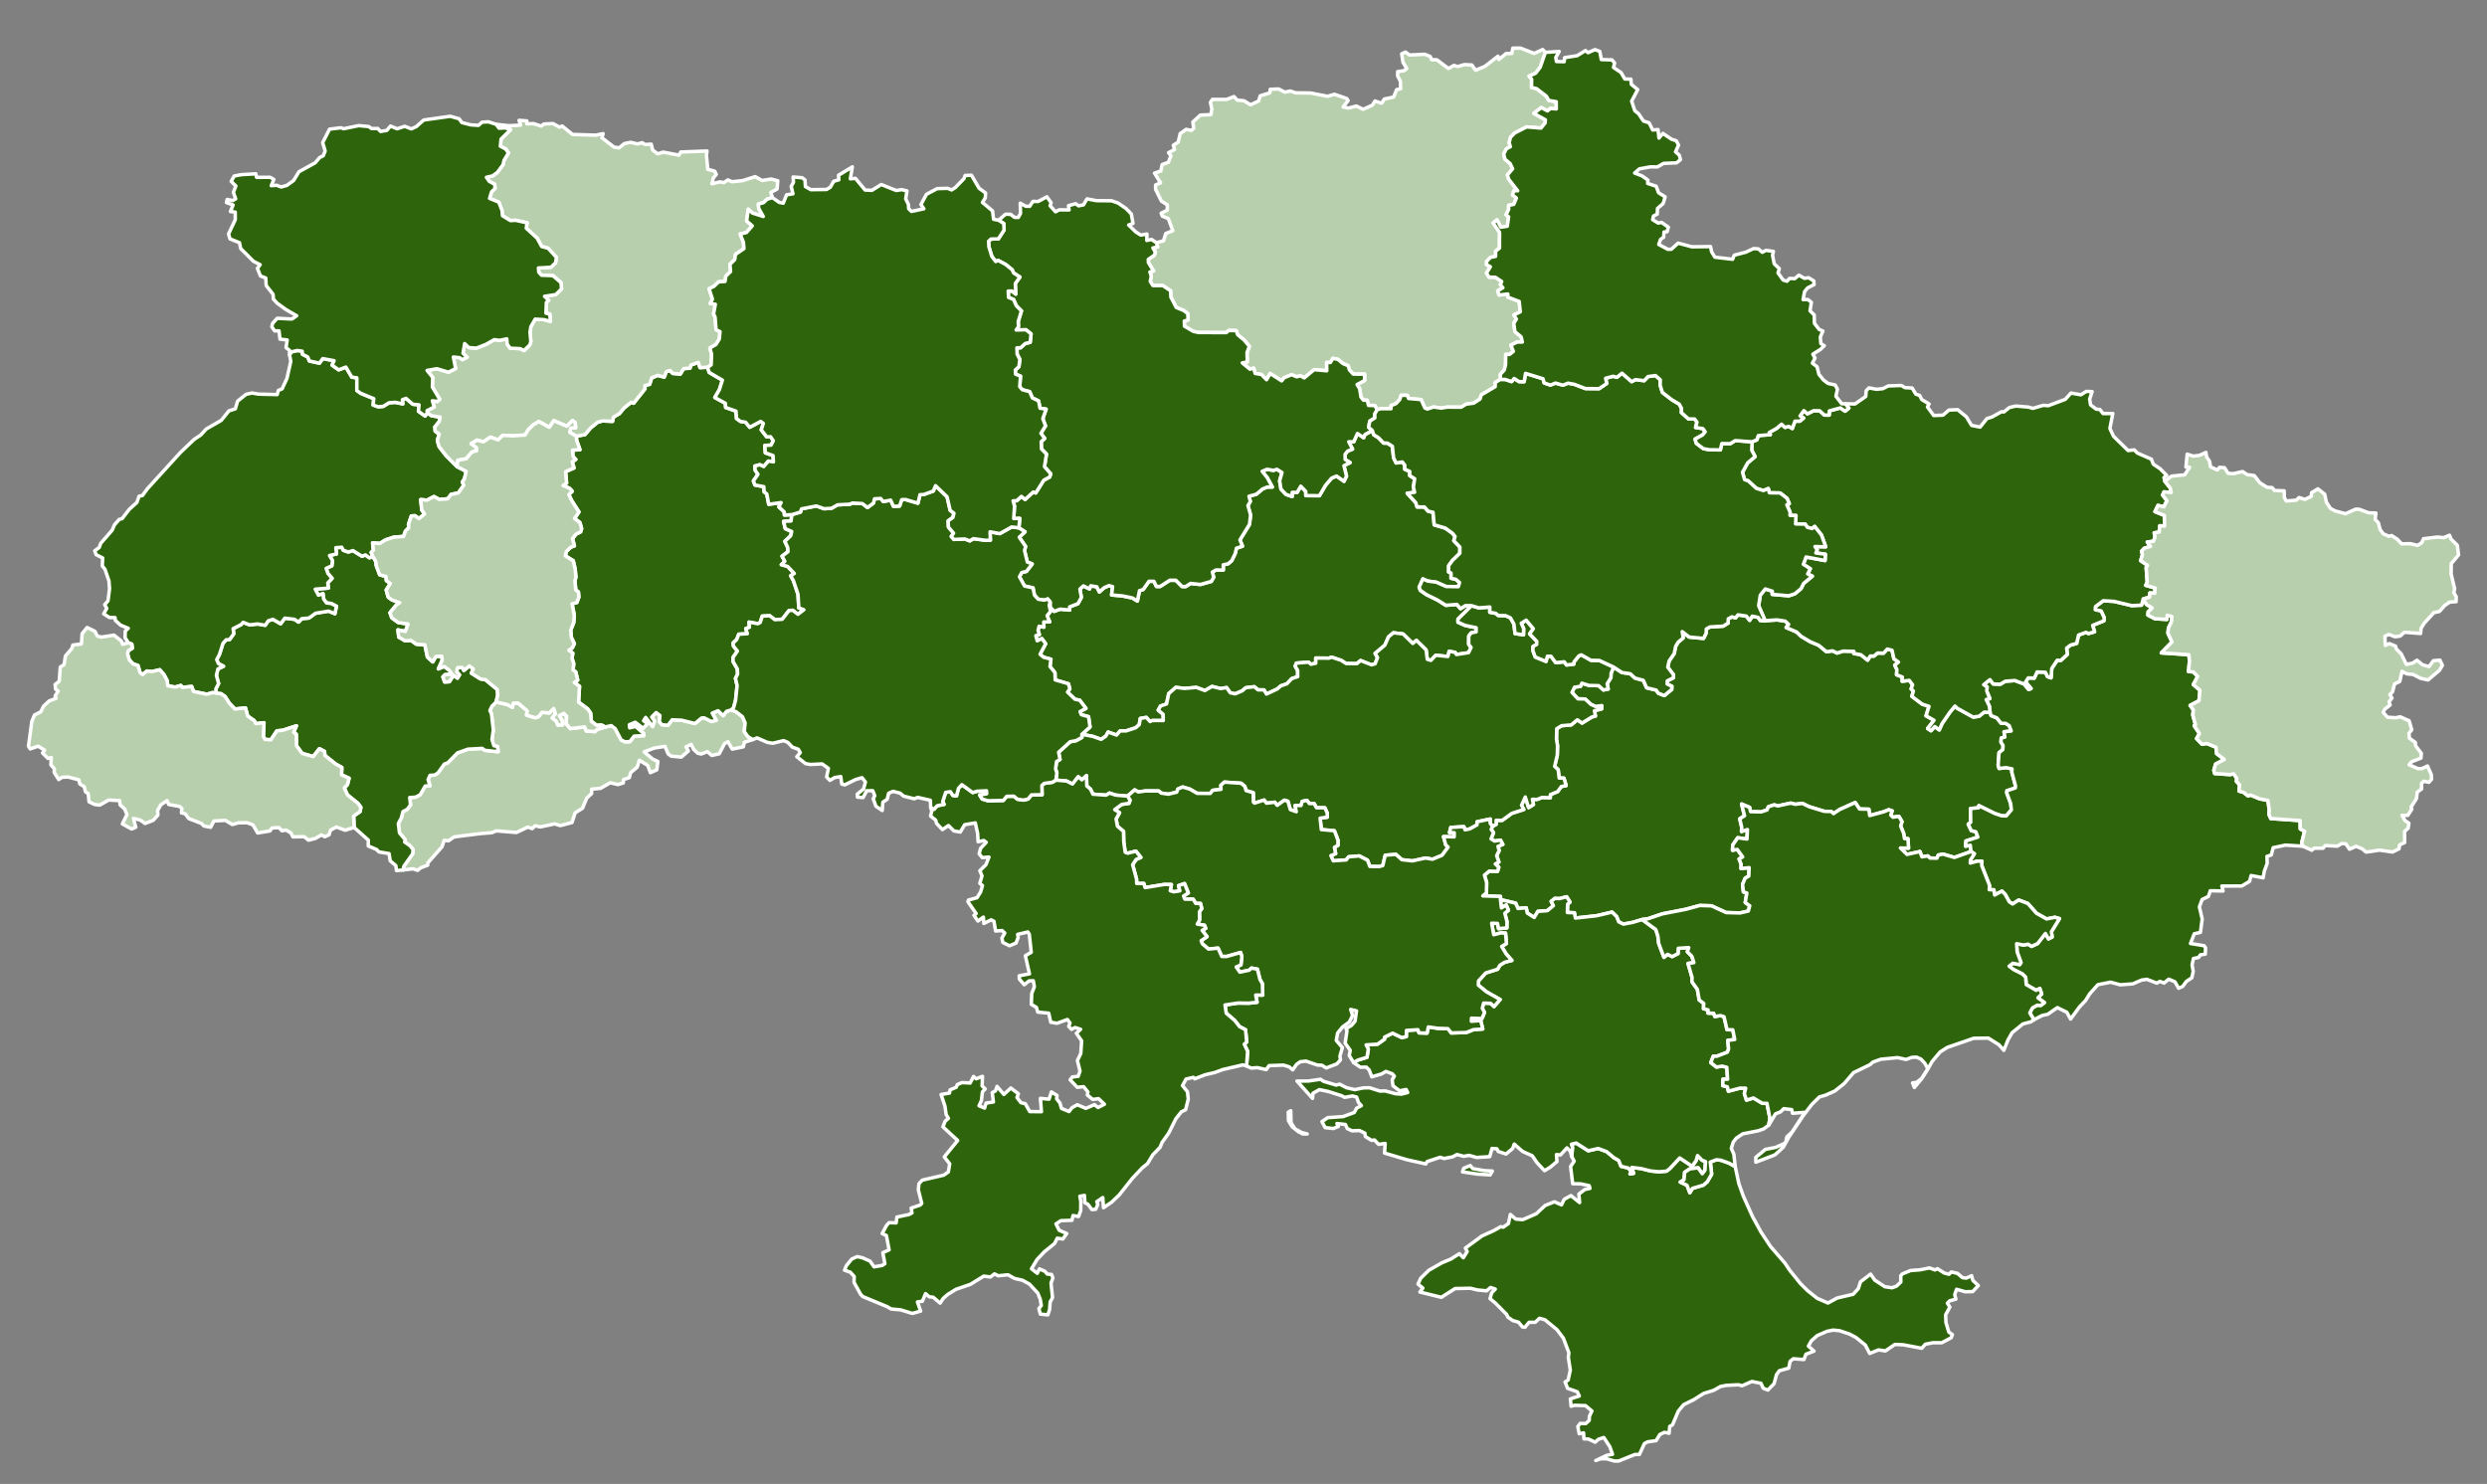 <?xml version="1.0" encoding="UTF-8" standalone="no"?>
<svg
   xmlns:dc="http://purl.org/dc/elements/1.1/"
   xmlns:cc="http://creativecommons.org/ns#"
   xmlns:rdf="http://www.w3.org/1999/02/22-rdf-syntax-ns#"
   xmlns:svg="http://www.w3.org/2000/svg"
   xmlns="http://www.w3.org/2000/svg"
   xmlns:sodipodi="http://sodipodi.sourceforge.net/DTD/sodipodi-0.dtd"
   xmlns:inkscape="http://www.inkscape.org/namespaces/inkscape"
   version="1.2"
   width="620"
   height="370"
   viewBox="0 0 620 370"
   id="svg57"
   sodipodi:docname="v1.svg"
   style="stroke-linecap:round;stroke-linejoin:round"
   inkscape:version="0.92.4 5da689c313, 2019-01-14">
  <rect x="0" y="0" width="620" height="370" fill="#808080" stroke="none"/>
  <defs
     id="defs61" />
  <sodipodi:namedview
     pagecolor="#ffffff"
     bordercolor="#666666"
     borderopacity="1"
     objecttolerance="10"
     gridtolerance="10"
     guidetolerance="10"
     inkscape:pageopacity="0"
     inkscape:pageshadow="2"
     inkscape:window-width="1920"
     inkscape:window-height="1080"
     id="namedview59"
     showgrid="false"
     inkscape:zoom="1.535"
     inkscape:cx="355.87073"
     inkscape:cy="214.55121"
     inkscape:window-x="0"
     inkscape:window-y="0"
     inkscape:window-maximized="0"
     inkscape:current-layer="NAME_1gadm36_UKR_1" />
  <g
     id="NAME_1gadm36_UKR_1"
     transform="translate(0,16)">
    <path
       d="m 269.697,167.101 2.034,-1.83 -0.368,-2.578 -1.802,-0.494 -0.32,-0.77 1.468,-0.794 -1.55,-2.045 -1.199,-0.24 -1.84,-1.779 0.571,-0.785 -0.338,-1.287 -3.303,-0.975 -0.059,-1.809 -1.239,-1.528 0.237,-1.817 -1.799,-0.478 -0.916,-0.755 1.397,-2.623 -0.935,-1.274 -1.17,0.547 -0.341,-1.287 0.882,-0.281 -0.332,-1.028 0.262,-1.043 1.197,0.231 -0.043,-1.295 1.488,-0.032 -0.647,-1.542 0.86,-1.055 -0.35,-1.549 0.272,-0.784 0.043,1.296 0.93,1.019 1.477,-0.546 2.405,0.218 -0.025,-0.777 2.078,-0.809 0.854,-1.568 -0.367,-2.07 0.879,-0.79 1.533,0.759 0.278,-0.782 1.519,0.242 0.645,1.29 1.179,-1.05 1.197,-0.53 0.918,0.251 -0.242,2.077 2.737,0.239 2.443,0.507 1.236,0.774 0.537,-2.594 0.905,-0.261 1.466,-2.076 1.218,2e-4 0.643,1.297 0.913,7e-4 2.397,-1.553 1.523,0.003 1.56,1.56 0.913,0.002 1.201,-0.775 2.442,0.267 2.726,-0.769 0.589,-1.035 -0.331,-1.298 0.905,-0.515 1.831,0.008 -0.025,-1.298 1.217,-0.254 0.902,-0.774 0.884,-1.812 0.283,-1.296 1.521,-0.511 -0.639,-1.56 2.384,-3.881 0.267,-2.335 -0.656,-2.34 0.596,-1.035 -0.332,-1.3 1.838,-0.509 1.518,-1.289 1.224,-0.511 1.233,0.008 -1.272,-2.345 -1.262,-1.566 1.226,-0.511 1.549,0.27 0.923,-0.253 1.248,0.788 -0.586,2.073 0.339,2.079 1.251,1.307 1.547,0.53 -0.013,-1.038 1.233,0.009 0.906,-1.551 1.249,1.307 0.011,1.039 3.39,0.025 1.519,-2.585 1.529,-1.806 1.232,-0.51 1.863,1.312 0.61,-1.294 -0.636,-2.601 1.543,-0.767 -1.244,-0.788 -0.009,-1.298 0.615,-0.774 1.237,-0.51 -0.943,-1.825 1.242,0.01 0.919,-2.07 1.56,1.051 0.307,-0.777 1.861,-1.024 0.315,1.041 1.246,0.789 1.246,1.308 0.931,0.008 1.243,0.789 0.312,2.859 0.62,1.304 1.548,-0.247 0.618,0.784 -9.9e-4,1.039 1.236,0.53 -0.002,1.039 1.234,0.791 -0.315,2.076 0.304,1.302 -1.851,0.242 2.15,2.36 0.304,1.043 1.847,0.019 0.918,1.05 1.229,0.273 0.288,3.124 2.758,0.812 1.831,1.323 0.607,0.788 -0.316,1.037 1.518,1.581 -0.015,1.562 -1.853,1.798 -0.928,1.289 -0.013,1.561 0.609,0.268 -0.011,1.301 1.219,0.277 0.908,0.793 -0.315,1.037 -3.049,-0.042 -2.432,-1.073 -2.133,-0.287 -1.217,-0.535 -0.926,2.069 0.301,0.784 1.517,1.059 2.731,1.337 2.12,1.33 2.741,-0.221 0.902,1.054 1.225,-0.763 1.521,0.023 -3.381,3.333 -0.008,0.781 1.814,0.809 2.726,0.564 -0.013,1.042 -1.217,0.24 -0.616,0.771 -0.024,2.082 0.597,0.791 -0.621,1.291 -3.032,0.47 -0.297,-0.525 -1.511,-0.284 -0.315,1.296 -3.022,-0.307 -1.22,1.282 -0.905,-0.273 -0.286,-2.344 -2.407,-2.373 -0.913,0.767 -2.413,-2.37 -2.424,-0.29 -1.215,1.024 -0.913,2.067 -2.423,2.049 0.603,1.046 -0.606,1.551 -0.906,0.249 -2.718,-1.068 -0.906,0.769 -2.717,-0.028 -1.21,-0.79 -2.42,-0.8 -0.603,0.254 -3.325,-0.026 0.008,1.297 -1.207,0.25 -0.608,-0.523 -3.019,0.237 -0.296,0.776 0.612,1.042 0.012,1.556 -1.503,0.507 -1.194,1.288 -1.501,0.507 -0.895,0.771 -2.694,1.276 -0.614,-1.042 -1.504,-0.011 -0.912,-0.785 -2.102,0.244 -0.891,0.772 -1.792,0.766 -1.206,-0.267 -0.922,-1.301 -1.499,0.251 -2.115,-0.529 -1.787,1.028 -2.121,-0.786 -3.005,0.249 -2.114,-0.265 -1.774,1.549 -0.546,2.587 -1.494,0.514 -0.579,1.034 1.226,1.037 0.033,1.552 -2.708,-0.006 -0.596,0.258 -0.927,-1.035 -1.499,0.258 -0.265,1.551 -0.884,0.776 -2.385,0.78 -1.501,0.007 -0.875,1.038 -2.117,-0.759 -0.572,1.038 -1.176,0.785 -2.108,-0.755 z"
       id="path2"
       inkscape:connector-curvature="0"
       style="stroke-width:0.871;stroke:#ffffff;stroke-opacity:1;stroke-miterlimit:4;stroke-dasharray:none;stroke-linejoin:miter;paint-order:stroke fill markers;fill:#2d640c;fill-opacity:1" />
    <path
       d="m 374.028,78.599 -1.263,0.77 -0.014,1.04 -3.464,2.051 -0.324,1.037 -1.572,1.027 -1.875,0.244 -1.255,0.769 -3.432,-0.028 -1.562,0.247 -1.871,-0.275 -1.562,0.507 -0.623,-0.265 -0.931,-2.085 -3.125,-0.284 -0.312,-0.782 -1.563,-0.012 -0.312,1.037 -0.936,1.032 -1.248,0.51 9.9e-4,0.779 -2.496,-0.02 -0.935,0.252 -0.628,-1.044 -1.561,-0.012 -0.319,-1.301 -0.937,-0.007 -0.63,-0.784 -0.327,-2.08 -0.634,-1.044 1.872,-1.025 -0.011,-1.558 -2.823,-0.021 -0.951,-1.046 -0.325,-1.041 -1.263,-0.529 -1.27,-1.048 -1.262,-0.269 -0.615,1.035 -0.943,-0.007 0.029,2.078 -3.144,-0.282 -2.476,2.06 -0.95,-0.526 -0.936,0.253 -1.264,-0.528 -1.866,0.766 -0.611,0.775 -2.859,-1.837 -0.905,1.552 -1.283,-1.307 -1.572,-0.271 -0.346,-1.3 -0.933,0.253 -1.921,-1.571 1.246,-0.251 -0.064,-2.337 0.585,-1.554 -1.303,-1.566 -1.612,-1.308 -0.347,-1.04 -1.887,-0.012 -0.611,0.515 -6.904,-0.03 -1.263,-0.263 -2.239,-1.303 -0.048,-1.298 0.93,-0.257 -0.058,-1.557 -0.969,-0.781 -1.908,-0.783 -1.353,-2.598 -0.062,-1.557 -1.925,-1.302 -2.487,-0.009 -0.66,-1.042 0.258,-1.297 -0.346,-1.043 0.913,-0.251 -1.291,-2.101 -0.018,-0.785 1.48,-1.02 0.282,-0.78 -0.615,-1.058 1.187,-0.243 -0.316,-1.058 1.778,-0.465 0.558,-1.826 1.755,-0.708 -1.13,-3.026 -1.484,-0.592 -0.286,-0.741 1.514,-0.744 0.026,-1.326 -1.483,-0.94 -1.458,-2.954 0.012,-1.071 1.229,-0.529 -1.503,-2.421 1.565,-0.529 0.345,-1.616 1.538,-0.556 0.642,-1.604 -0.589,-0.798 1.512,-0.798 -0.328,-1.052 1.228,-0.795 0.481,-2.105 1.487,-1.064 1.347,0.249 0.544,-0.533 -0.224,-1.541 1.883,-1.73 2.634,-0.117 0.218,-1.392 -0.339,-1.669 0.475,-0.724 3.564,-0.002 1.821,-0.719 0.825,0.89 1.684,0.17 1.638,0.992 2.001,-0.938 0.392,-1.296 2.397,-0.734 0.101,-0.892 2.09,-0.08 1.543,0.789 1.386,-0.278 1.32,0.45 3.739,0.048 4.219,0.818 1.705,-0.506 3.055,1.049 0.358,0.534 -1.239,1.575 1.33,0.28 1.971,-0.504 1.681,0.814 2.306,-1.024 0.653,-1.045 1.666,0.549 0.666,-1.044 2.324,-0.493 0.726,-1.829 1.017,-0.247 -0.064,-1.865 -0.693,-1.337 0.011,-1.054 1.615,-0.253 0.646,-0.522 -0.945,-1.578 -0.317,-2.083 0.948,-0.446 0.986,0.727 3.874,-0.171 1.318,0.551 0.339,0.791 1.308,0.029 2.89,2.168 1.358,-0.766 0.97,0.285 1.645,-0.489 1.84,0.085 0.967,1.311 2.289,-0.94 3.27,-2.553 0.223,0.822 1.829,-1.502 1.389,9e-4 0.269,-1.331 1.932,-0.003 3.384,1.314 2.129,-0.96 0.678,0.704 -1.283,3.685 -1.124,1.496 -1.646,0.715 0.632,0.782 -0.034,2.061 1.257,0.294 2.449,1.893 0.603,1.057 1.854,0.309 0.013,1.797 -1.467,-0.101 -0.724,0.596 -1.56,-0.811 -1.86,1.437 2.887,1.589 -0.045,0.779 -1.047,1.294 -3.592,-0.292 -2.99,1.541 -1.004,1.037 -0.354,1.305 0.304,1.05 -0.985,0.516 -0.669,1.304 0.307,1.311 1.282,1.057 0.633,1.312 -1.301,1.555 0.317,1.047 2.243,2.888 -0.964,-0.009 -0.323,1.04 0.962,0.791 -0.645,1.558 -1.285,0.249 -9.9e-4,1.042 -0.645,1.297 0.64,0.527 -0.328,2.341 -1.603,0.246 -0.957,-1.832 -0.964,0.773 1.596,2.359 -0.019,3.904 -0.964,0.772 -0.01,1.3 -1.278,0.249 -0.965,1.032 -0.007,0.78 0.951,0.528 -0.97,1.552 0.626,1.046 1.589,0.014 1.576,1.054 -0.327,0.777 0.624,0.785 -1.279,0.769 0.304,1.042 2.221,-0.241 -0.011,0.779 2.832,1.062 0.273,2.599 -1.591,0.766 0.615,1.044 -0.647,1.034 0.283,2.08 1.554,1.311 0.293,1.301 -1.258,-0.01 -1.585,0.767 0.604,1.564 -0.955,0.772 -0.943,-0.008 -0.039,2.599 -0.333,1.297 -0.955,1.032 z"
       id="path4"
       inkscape:connector-curvature="0"
       style="stroke-width:0.871;stroke:#ffffff;stroke-opacity:1;stroke-miterlimit:4;stroke-dasharray:none;stroke-linejoin:miter;paint-order:stroke fill markers;fill:#b8cfad;fill-opacity:1" />
    <path
       d="m 100.454,200.93 0.216,-0.924 2.205,-3.121 0.112,-1.04 -0.769,-0.967 -1.346,-0.928 0.169,-0.542 -1.451,-1.73 -0.286,-2.342 0.734,-1.364 0.414,-1.599 1.121,-0.605 0.77,-1.099 -0.202,-1.807 1.48,-0.106 1.128,-0.599 1.254,-2.161 1.186,-0.08 -0.467,-1.522 0.48,-1.067 1.187,-0.078 0.834,-0.571 1.555,-2.167 0.862,-0.312 2.416,-2.473 2.587,-0.927 3.564,-0.198 0.651,0.482 3.328,0.349 -0.144,-1.288 -0.921,-0.213 -0.47,-1.529 0.333,-2.348 -0.467,-4.119 -0.384,-0.757 0.482,-1.061 1.081,-1.092 2.774,0.639 1.28,0.716 0.191,-1.046 1.199,-0.057 2.315,1.964 -0.192,1.046 2.18,0.675 0.873,-0.3 0.795,-1.075 1.83,0.173 1.099,-1.091 0.431,1.279 -0.798,1.075 0.981,0.732 0.406,1.018 1.202,-0.055 -0.105,-1.032 -0.732,-1.264 1.152,-0.575 0.68,0.748 -0.119,1.824 1.033,1.248 3.587,-0.425 0.405,1.022 2.134,0.163 0.551,-0.547 2.057,-0.622 1.481,-0.335 0.981,0.739 1.493,2.821 0.958,0.484 1.207,-0.053 1.072,-1.375 2.411,-0.123 -0.053,-0.529 -1.99,-1.748 -1.482,0.341 -0.076,-0.787 1.457,-0.605 1.96,1.479 1.103,-1.124 -0.978,-0.736 0.529,-0.824 1.724,2.272 0.476,-1.355 -0.698,-1.008 1.093,-1.113 0.963,0.724 -0.149,1.571 0.659,0.722 1.488,0.136 1.044,-1.357 2.355,0.098 3.318,0.829 1.689,-1.392 0.595,-0.035 1.852,0.933 1.175,-0.326 -1.006,-1.764 1.465,-0.606 1.272,1.231 0.839,-1.091 1.183,-0.325 1.225,0.457 1.557,1.23 0.663,1.547 -0.226,2.128 0.921,1.286 1.199,0.727 -2.081,0.685 -0.25,1.127 -2.78,0.563 -1.064,-1.831 -0.86,0.47 -1.311,2.533 -1.852,0.422 -1.086,-0.956 -1.56,0.59 -0.881,-0.208 -1.014,-0.953 -0.604,-1.238 -1.303,0.628 0.608,1.011 -1.76,1.528 -2.502,-0.227 -0.765,-0.527 -0.817,-1.918 -2.662,0.422 -2.521,0.943 2.112,1.801 1.317,0.597 -0.289,2.099 -1.592,0.694 -0.674,-1.818 -2.082,-1.282 -0.537,1.741 -1.63,1.361 -0.316,1.243 -1.458,0.475 -0.047,0.833 -1.336,0.418 -1.938,-0.453 -2.394,1.389 -2.225,0.2 -0.01,1.097 -1.215,1.136 -1.044,2.525 -1.836,1.136 -0.807,2.442 -2.92,0.761 -1.344,-0.434 -3.652,0.761 -1.251,-0.289 -0.764,0.714 -1.026,-0.397 -2.905,1.361 -4.999,-0.415 -1.114,0.457 -3.062,0.248 -6.374,0.817 -1.383,0.972 -1.061,-0.132 -0.537,1.619 -3.55,4.017 -0.016,0.567 -1.692,0.629 -0.839,0.67 -1.112,-0.395 z"
       id="path6"
       inkscape:connector-curvature="0"
       style="stroke-width:0.871;stroke:#ffffff;stroke-opacity:1;stroke-miterlimit:4;stroke-dasharray:none;stroke-linejoin:miter;paint-order:stroke fill markers;fill:#b8cfad;fill-opacity:1" />
    <path
       d="m 397.824,348.161 2.775,-1.311 1.395,-0.245 -0.663,-1.883 -1.512,-2.297 -1.359,0.453 -0.795,0.719 -1.696,-0.802 -1.108,-0.036 -0.079,-1.492 -1.098,0.216 -0.335,-1.785 0.584,-0.791 1.387,0.042 0.863,-0.783 0.056,-1.059 0.613,-1.29 -1.595,-1.347 -2.751,-0.076 -0.837,0.238 -0.182,-1.837 2.229,-0.717 -0.5,-1.058 -2.42,-0.86 -0.633,-1.593 0.767,-0.466 0.54,-2.49 -0.494,-3.165 0.14,-1.153 -1.369,-3.643 -1.63,-2.147 -2.989,-2.453 -1.35,-0.344 -1.052,0.981 -1.546,0.012 -1.015,1.239 -0.624,-0.086 -0.978,-1.178 -1.434,-0.417 -1.229,-0.847 -0.298,-0.675 -2.822,-2.846 -1.322,-1.092 0.41,-1.448 0.903,-0.932 -1.173,-0.405 -0.996,0.834 -2.254,-0.208 -1.769,-0.429 -3.837,0.074 -3.409,2.184 -5.355,-1.313 0.736,-0.981 -1.211,-1.006 0.68,-1.46 2.012,-1.975 3.26,-1.865 2.254,-0.945 2.114,-1.337 0.987,1.018 0.95,-1.546 -0.447,-0.859 4.135,-3.03 2.971,-1.337 1.714,-0.982 0.633,0.135 1.285,-0.908 0.475,-2.27 1.341,1.153 1.751,0.147 3.353,-1.46 2.226,-2.073 2.31,-0.92 1.769,0.761 0.689,-1.399 1.667,-0.908 2.161,1.742 -0.186,-2.11 1.453,-1.141 1.313,-0.294 -0.196,-0.675 -2.114,-0.454 -1.993,-0.037 -0.531,-4.269 0.903,-1.362 -0.605,-1.137 0.18,-2.295 -0.263,-0.777 1.177,-0.292 3.024,1.918 2.471,-0.569 2.104,0.787 1.884,1.564 1.124,0.633 0.584,1.462 1.745,0.406 0.833,0.808 -0.342,0.686 0.896,-0.152 -0.446,-1.466 2.339,0.284 2.381,0.599 2.053,0.196 1.879,-0.15 0.834,-0.665 2.462,-2.621 3.102,2.059 0.974,-1.407 0.36,-1.25 1.128,1.153 0.87,0.347 -0.149,2.179 -0.665,0.851 -1.063,-1.485 -2.092,0.287 -1.243,0.849 -0.153,1.823 -0.939,0.612 1.684,0.791 0.695,1.858 0.687,-1.105 2.693,-0.786 0.965,-0.844 1.098,-1.878 -0.337,-3.025 1.518,-0.593 1.182,0.135 2.043,0.748 1.478,0.864 0.894,4.195 1.118,3.128 2.3,5.116 2.161,3.938 2.319,3.509 3.548,4.085 1.22,1.816 2.747,3.41 1.714,1.693 2.421,1.926 2.664,1.165 2.291,-1.239 4.014,-0.945 1.276,-1.423 0.54,-1.681 2.515,-1.926 1.024,1.496 2.561,1.669 1.769,0.245 1.071,-0.393 1.108,-1.03 -0.019,-1.583 0.438,-0.466 2.021,-0.822 2.384,-0.184 2.328,-0.466 1.369,0.503 0.596,-0.319 1.695,1.08 1.201,0.319 0.568,-0.577 1.527,0.344 1.257,1.067 0.978,0.123 1.313,-0.601 0.298,1.165 1.369,1.288 -1.406,1.509 -1.863,0.037 -2.151,-0.613 -0.466,1.325 0.289,1.141 -1.527,0.393 -0.596,0.601 0.615,0.969 -1.043,1.926 0.074,1.889 0.708,2.417 0.903,0.65 -0.307,0.773 -2.347,1.251 -2.189,-0.012 -1.918,0.38 -0.866,1.006 -4.629,-0.871 -2.067,-0.086 -2.384,1.619 -1.723,-0.258 -2.189,0.883 -1.09,-2.098 -2.328,-1.877 -1.63,-0.871 -2.534,-0.834 -1.579,-0.135 -1.485,0.307 -2.44,1.067 -1.453,1.288 -0.736,1.325 1.397,1.251 -2.012,0.773 -0.503,1.325 -2.645,-0.196 -0.801,0.638 -0.335,1.705 -2.366,0.65 -0.689,0.969 -0.596,2.233 -1.537,1.607 -1.173,-0.442 -0.568,-1.239 -2.254,-0.454 -2.477,1.079 -0.838,-0.258 -3.073,0.147 -1.434,0.282 -1.676,0.945 -2.552,0.797 -2.338,1.484 -2.636,1.313 -1.323,1.595 -1.462,3.447 -0.68,0.368 -0.168,1.718 -1.136,-0.245 -1.146,0.527 -0.95,1.558 -2.105,0.294 -0.81,0.429 -1.239,2.711 -1.145,0.024 -4.033,1.619 h -1.09 l -1.919,-0.564 h -1.49 z"
       id="path8"
       inkscape:connector-curvature="0"
       style="stroke-width:0.871;stroke:#ffffff;stroke-opacity:1;stroke-miterlimit:4;stroke-dasharray:none;stroke-linejoin:miter;paint-order:stroke fill markers;fill:#2d640c;fill-opacity:1" />
    <path
       d="m 374.058,208.296 0.018,-0.779 -4.412,-0.136 0.899,-0.751 0.053,-2.593 -0.554,-1.833 1.2,-1.004 2.066,0.061 0.317,-1.03 -0.87,-0.805 0.897,-0.493 -0.56,-1.576 0.617,-1.282 -0.275,-1.048 1.194,-0.486 -0.572,-1.056 -1.486,0.218 -0.879,-0.544 0.622,-1.543 -0.579,-0.796 0.311,-0.772 0.9,-0.496 0.019,-1.04 1.485,0.04 2.411,-1.756 2.993,-0.959 -0.573,-1.058 0.936,-2.059 0.837,2.63 1.206,-0.748 -0.269,-1.312 1.19,0.034 1.201,-0.487 2.082,0.06 0.018,-0.783 1.803,-0.732 0.924,-1.28 1.196,-0.227 -0.55,-1.846 -1.191,-0.033 -0.248,-2.097 -0.876,-0.807 0.664,-2.857 0.054,-2.351 -0.263,-1.575 0.059,-2.612 1.216,-0.754 2.401,-0.202 1.529,-1.27 1.177,0.814 2.434,-1.51 0.904,-0.24 -0.264,-1.316 1.809,-0.48 0.021,-0.785 -1.504,0.226 -1.184,-0.552 -1.465,-1.344 -1.8,-0.042 -1.463,-1.604 0.632,-1.293 1.509,-0.227 0.32,-0.778 1.79,0.565 2.402,0.055 1.171,1.075 1.206,-0.234 -0.263,-1.316 0.944,-1.551 0.029,-1.048 0.645,-1.558 2.062,1.355 2.09,0.308 1.166,1.075 2.078,0.57 0.837,1.856 2.371,0.578 0.57,0.801 1.472,0.558 1.842,-1.536 0.028,-0.788 -1.174,-0.551 0.027,-0.788 1.519,-0.755 0.028,-0.788 -1.429,-1.87 0.353,-1.569 1.26,-1.813 0.364,-1.832 0.636,-1.038 1.235,-1.026 -0.243,-1.582 1.748,1.349 3.575,0.335 0.647,-1.302 0.04,-1.051 0.916,-0.508 3.291,-0.197 1.223,-0.765 0.042,-1.052 0.915,-0.508 0.882,0.281 0.628,-0.777 2.07,0.306 0.846,1.071 0.638,-1.04 1.471,0.294 0.558,0.802 1.184,0.026 2.966,-0.198 2.054,0.311 0.849,0.811 -0.627,0.777 2.607,1.115 1.131,1.082 2.299,1.373 2.03,0.84 1.991,1.631 1.493,-0.228 1.157,0.556 1.508,-0.491 2.666,0.067 -0.028,0.527 1.763,0.309 1.706,1.365 0.65,-1.039 0.888,0.024 0.932,-0.767 1.481,0.04 0.948,-1.03 1.171,0.297 0.472,2.125 1.138,0.825 -0.933,0.765 0.531,1.071 -0.076,1.317 1.446,0.569 -0.061,1.054 1.786,-0.211 0.822,1.08 -0.357,1.044 0.558,0.544 -0.373,1.307 2.533,1.922 1.728,0.579 -0.733,2.349 1.987,1.112 -1.596,2.06 0.846,0.551 0.944,-1.026 1.123,0.822 0.686,-1.56 1.947,-2.841 1.279,-1.544 0.554,0.541 3.981,2.213 1.489,-0.22 1.25,-1.014 1.473,0.046 0.24,0.796 1.436,0.572 1.085,1.35 1.179,0.04 0.846,0.555 0.494,1.331 -1.786,0.201 0.2,1.32 -0.901,0.232 -0.075,1.048 0.532,0.805 -0.075,1.047 -0.937,0.756 -0.223,3.14 0.237,0.794 1.777,-0.203 1.447,0.312 -0.057,0.784 0.924,3.438 -0.038,0.522 -2.106,0.713 -0.038,0.522 0.979,2.65 0.178,1.576 -1.282,1.525 -1.166,-0.038 -1.711,-0.577 -3.948,-1.947 -0.036,0.522 -2.055,0.207 0.058,3.402 -0.617,0.507 0.763,1.587 1.143,0.291 0.489,1.319 -2.971,0.969 -0.09,1.303 1.176,-0.233 0.181,1.57 -4.156,1.471 -2.838,-0.837 -1.173,0.239 -0.34,0.777 -1.733,-0.033 -0.544,-0.534 -1.461,0.232 -0.495,-1.319 -3.227,0.715 -1.637,-1.611 2.023,0.047 -0.144,-2.364 -0.868,-0.021 -0.209,-1.317 -0.757,-1.857 0.353,-1.042 -0.791,-1.334 -1.467,0.225 -0.55,-0.54 0.352,-1.042 -0.857,-0.285 -1.194,0.495 -3.552,0.963 -0.202,-1.584 -2.331,-0.058 -1.08,-1.606 -3.892,1.747 -1.514,1.017 -0.556,-0.54 -1.75,-0.041 -3.738,-1.141 -1.71,-0.831 -1.761,0.222 -1.152,-0.291 -3.239,0.712 -0.86,-0.285 -1.479,0.491 -0.328,0.782 -1.478,0.49 -2.616,-0.067 -0.242,-1.06 -1.999,-0.842 0.74,2.918 -1.198,0.76 0.485,2.122 -0.048,1.054 1.475,-0.489 -0.109,2.37 -2.309,-0.324 -1.244,1.813 -0.06,1.317 1.172,-0.233 1.365,1.882 -0.894,0.504 0.519,1.333 -0.048,1.054 2.04,-0.212 -0.098,2.108 -0.893,0.505 -0.652,1.567 0.205,1.853 0.856,0.285 -0.398,2.366 1.121,0.82 -0.35,1.312 -2.048,0.478 -3.469,-0.089 -3.687,-1.686 -2.891,-0.083 -3.517,0.954 -5.849,1.14 -3.535,1.202 -1.463,0.213 -2.356,0.705 -2.348,0.437 -1.146,-0.569 -0.536,-1.334 -1.131,-1.093 -3.834,0.904 -5.293,0.578 -0.252,-1.317 -1.759,-0.069 0.063,-2.088 0.603,-0.499 -0.842,-1.339 -1.778,0.455 -1.176,-0.045 -0.904,0.748 0.558,1.066 -1.506,1.245 -2.357,0.169 -0.924,1.528 -1.734,-1.108 -0.26,-1.312 -2.064,0.184 -0.556,-1.321 z"
       id="path10"
       inkscape:connector-curvature="0"
       style="stroke-width:0.871;stroke:#ffffff;stroke-opacity:1;stroke-miterlimit:4;stroke-dasharray:none;stroke-linejoin:miter;paint-order:stroke fill markers;fill:#2d640c;fill-opacity:1" />
    <path
       d="m 574.099,194.986 -4.359,-0.269 -3.039,0.637 -0.479,1.828 -1.073,0.34 0.052,1.754 -0.72,1.95 -0.282,1.638 -3.005,-0.56 -0.404,1.463 -1.93,1.14 -4.965,0.024 0.312,1.227 -3.189,-0.067 -0.468,1.417 -1.573,0.765 -0.678,1.832 0.698,3.036 -0.437,3.336 -1.537,0.34 -0.941,2.433 3.394,0.546 0.361,0.558 -0.073,1.55 -1.228,0.173 -0.411,0.637 -1.322,0.279 -0.327,1.603 0.279,1.573 -0.332,1.616 -1.387,0.932 -0.894,1.239 -1.024,0.454 -0.913,-1.619 -1.555,-0.65 -1.155,0.969 -1.043,-0.417 -0.764,0.429 -2.487,-0.945 -1.304,0.184 -2.189,0.945 -3.129,0.233 -2.421,-0.65 -3.166,0.626 -2.049,2.294 -1.015,1.644 -1.509,1.595 -2.235,3.042 -0.931,-1.705 -2.356,-1.153 -2.412,1.668 -1.35,0.282 -2.081,1.067 -1.042,-1.706 0.673,-1.25 1.206,-0.682 0.857,0.074 0.921,-0.708 -1.631,-1.19 0.945,-0.97 -0.469,-1.349 -0.904,0.456 -2.481,-1.441 -0.145,-1.817 -0.803,-0.812 -2.227,-1.129 -1.096,-0.819 0.925,-0.739 1.713,0.329 0.328,-0.504 -0.958,-2.628 -0.132,-2.078 1.717,0.329 1.178,-0.209 0.828,0.555 1.508,-0.71 1.944,-2.504 0.767,1.342 0.912,-0.469 -0.186,-1.314 2.014,-3.274 -1.143,-0.326 -2.076,0.412 -2.515,-1.415 -2.147,-2.43 -2.269,-0.869 -1.531,0.983 -0.832,-0.549 -1.024,-1.855 -0.811,-0.807 -1.813,0.983 -0.194,-1.306 -1.156,-0.034 0.076,-1.038 -1.957,-5.002 0.074,-1.04 -1.157,-0.031 -1.771,0.476 0.054,-0.781 0.977,-1.54 -0.832,-0.543 -0.181,-1.57 -1.176,0.233 0.089,-1.303 2.971,-0.969 -0.489,-1.319 -1.143,-0.291 -0.763,-1.587 0.617,-0.507 -0.058,-3.402 2.055,-0.207 0.036,-0.522 3.948,1.947 1.711,0.577 1.166,0.038 1.282,-1.525 -0.178,-1.576 -0.979,-2.65 0.038,-0.522 2.106,-0.713 0.038,-0.522 -0.924,-3.438 0.057,-0.784 -1.447,-0.312 -1.777,0.203 -0.237,-0.794 0.223,-3.14 0.937,-0.756 0.075,-1.047 -0.532,-0.805 0.075,-1.048 0.901,-0.232 -0.2,-1.32 1.786,-0.201 -0.494,-1.331 -0.846,-0.555 -1.178,-0.04 -1.085,-1.35 -1.436,-0.572 -0.24,-0.796 -0.185,-1.584 -0.775,-1.603 0.904,-0.234 -0.758,-1.866 0.073,-1.05 -0.85,-0.553 1.57,-1.266 0.814,1.08 1.776,0.06 1.242,-0.745 2.392,-0.174 2.316,0.879 1.088,1.358 0.614,-0.238 -1.366,-1.632 0.674,-1.024 1.487,0.062 0.717,-1.545 2.083,0.093 0.513,1.074 0.872,0.304 0.187,-2.355 1.359,-2.034 0.894,0.045 1.619,-1.491 -0.169,-1.583 0.961,-0.736 1.538,-0.44 0.476,-2.071 1.863,-0.678 0.576,0.296 1.54,-0.433 -0.464,-1.602 2.803,-1.144 0.068,-0.784 -0.761,-1.621 -1.473,-0.35 0.068,-0.783 1.93,-1.461 2.692,0.16 4.424,1.056 2.423,-0.115 0.443,-1.553 0.781,1.366 1.428,0.88 -0.996,0.991 -0.072,0.786 1.727,0.9 2.998,0.193 0.098,-1.048 1.175,0.34 -0.122,1.31 -0.746,1.532 -0.122,1.309 1.003,2.173 -2.658,2.721 6.874,0.456 0.15,1.59 -0.247,2.615 1.194,0.081 1.094,1.127 -1.093,2.03 1.663,1.429 -0.249,2.613 -2.207,1.165 0.793,1.105 -0.124,1.306 0.668,2.411 -0.322,0.241 1.31,1.929 -0.717,1.266 1.357,1.406 1.209,-0.18 2.289,0.947 0.143,1.587 1.936,1.45 -2.189,1.16 -0.447,1.546 0.218,0.803 3.82,0.269 0.905,-0.198 0.774,1.106 -0.079,0.782 0.799,0.845 -0.158,1.564 1.148,0.343 1.106,0.866 0.619,-0.218 2.289,0.949 2.044,0.408 0.345,2.384 -0.109,1.041 0.479,1.083 7.323,0.504 0.033,2.087 1.083,0.581 -0.714,2.835 z"
       id="path12"
       inkscape:connector-curvature="0"
       style="stroke-width:0.871;stroke:#ffffff;stroke-opacity:1;stroke-miterlimit:4;stroke-dasharray:none;stroke-linejoin:miter;paint-order:stroke fill markers;fill:#2d640c;fill-opacity:1" />
    <path
       d="m 53.918,156.843 -0.134,-1.032 0.71,-1.384 -0.558,-2.031 0.386,-1.608 1.397,-0.667 -1.27,-0.652 -0.425,-1 0.714,-1.379 0.847,-2.697 0.785,-0.864 0.883,-0.092 1.018,-1.411 -0.16,-1.289 1.973,-0.989 0.529,-0.578 1.575,0.62 2.074,-0.215 1.841,0.335 0.767,-1.122 1.157,-0.376 1.935,1.118 1.037,-1.406 2.439,0.294 0.982,0.693 0.802,-0.857 1.784,-0.16 1.665,-1.191 3.239,-0.534 1.573,0.654 0.387,-1.857 -1.276,-0.68 -1.218,-0.161 -0.712,-0.986 -0.147,-1.294 -1.16,0.358 -0.772,-1.503 3.27,-0.271 -0.147,-1.294 1.071,-1.131 -1.038,-1.223 -0.443,-1.271 1.427,-0.636 0.151,-1.317 -0.74,-1.248 1.752,-0.397 -0.176,-1.553 1.484,-0.112 0.385,0.754 1.245,0.429 1.157,-0.346 2.255,1.401 0.865,-0.324 0.981,0.711 0.868,-0.324 0.74,1.251 0.114,1.035 0.854,2.285 1.551,0.41 0.113,1.034 0.982,0.712 -1.023,1.635 0.5,1.787 0.98,0.712 1.876,0.651 -0.838,0.578 -1.582,1.93 0.444,1.269 1.631,1.187 2.437,0.354 -0.689,1.865 -1.839,-0.394 0.207,1.805 1.6,0.929 1.483,-0.101 1.305,0.952 2.111,0.122 0.645,3.072 1.334,1.212 0.748,-1.344 1.491,-0.093 0.114,1.031 -0.96,2.134 1.43,-0.606 1.307,0.958 0.711,0.995 -1.786,0.107 -0.536,0.551 0.444,1.269 1.187,-0.072 1.016,-1.615 0.98,0.72 0.511,-0.807 -0.682,-0.738 0.186,-1.048 1.196,-0.07 0.383,0.756 1.386,-1.117 0.981,0.723 -0.489,1.065 2.26,1.431 1.225,0.192 2.968,2.437 0.136,1.29 -0.405,1.835 -1.081,1.092 -0.482,1.061 0.384,0.757 0.467,4.119 -0.333,2.348 0.47,1.529 0.921,0.213 0.144,1.288 -3.328,-0.349 -0.651,-0.482 -3.564,0.198 -2.587,0.927 -2.416,2.473 -0.862,0.312 -1.555,2.167 -0.834,0.571 -1.187,0.078 -0.48,1.067 0.467,1.522 -1.186,0.08 -1.254,2.161 -1.128,0.599 -1.48,0.106 0.202,1.807 -0.77,1.099 -1.121,0.605 -0.414,1.599 -0.734,1.364 0.286,2.342 1.451,1.73 -0.169,0.542 1.346,0.928 0.769,0.967 -0.112,1.04 -2.205,3.121 -0.216,0.924 -1.61,0.146 -0.166,-1.249 -1.397,-1.186 -0.294,-1.809 -2.507,-0.409 -0.623,-0.623 -2.061,-0.863 0.028,-1.457 -3.547,-3.168 -0.11,-2.844 1.621,-1.137 0.166,-1.042 -0.709,-0.976 -2.617,-2.102 -0.8,-1.734 0.786,-0.842 0.405,-1.584 -1.881,-0.872 0.082,-1.818 -1.588,-0.897 -2.62,-2.099 -0.122,-1.027 -1.265,-0.664 -1.539,1.96 -2.753,-0.779 -1.421,-1.942 -0.055,-2.854 -0.648,-0.458 0.69,-1.628 -3.417,1.114 -1.46,0.144 -1.489,2.231 -1.488,-0.109 -0.39,-0.741 0.156,-3.402 -2.042,0.209 -0.391,-0.742 -1.623,-1.136 -0.556,-2.029 -2.626,0.274 -1.367,-1.422 -1.109,-1.711 -0.976,-0.679 z"
       id="path14"
       inkscape:connector-curvature="0"
       style="stroke-width:0.871;stroke:#ffffff;stroke-opacity:1;stroke-miterlimit:4;stroke-dasharray:none;stroke-linejoin:miter;paint-order:stroke fill markers;fill:#2d640c;fill-opacity:1" />
    <path
       d="m 496.119,161.609 -1.473,-0.046 -1.25,1.014 -1.489,0.22 -3.981,-2.213 -0.554,-0.541 -1.279,1.544 -1.947,2.841 -0.686,1.56 -1.123,-0.822 -0.944,1.026 -0.846,-0.551 1.596,-2.06 -1.987,-1.112 0.733,-2.349 -1.729,-0.579 -2.533,-1.922 0.373,-1.307 -0.558,-0.544 0.357,-1.044 -0.822,-1.08 -1.786,0.211 0.061,-1.054 -1.446,-0.569 0.076,-1.317 -0.531,-1.071 0.933,-0.765 -1.138,-0.825 -0.472,-2.125 -1.171,-0.297 -0.948,1.03 -1.481,-0.04 -0.932,0.767 -0.888,-0.024 -0.65,1.039 -1.706,-1.365 -1.763,-0.309 0.028,-0.527 -2.666,-0.067 -1.508,0.491 -1.157,-0.556 -1.493,0.228 -1.991,-1.631 -2.03,-0.84 -2.299,-1.373 -1.131,-1.082 -2.607,-1.115 0.627,-0.777 -0.849,-0.811 -2.054,-0.311 -2.966,0.198 -1.616,-3.724 0.41,-2.627 1.255,-1.556 1.755,0.564 -0.035,0.79 4.131,0.354 1.505,-0.494 1.543,-1.286 0.655,-1.306 2.167,-1.801 -1.164,-0.553 0.657,-1.306 -1.735,-1.093 0.681,-1.834 4.73,0.891 0.077,-1.584 -2.374,-0.314 0.336,-0.786 -0.559,-0.804 2.687,0.055 -1.055,-2.929 -1.695,-2.148 -0.623,0.516 -1.184,-0.287 -0.562,-0.803 -2.39,-0.045 0.093,-2.111 -1.494,-0.028 0.034,-0.791 -0.818,-1.863 0.609,-0.253 -0.543,-1.33 -1.74,-1.35 -2.689,-0.045 -0.257,-1.059 -1.216,0.508 -1.774,-0.555 -2.027,-1.874 -0.891,-0.276 -0.53,-1.851 1.291,-2.353 1.858,-1.557 -0.84,-1.591 0.077,-2.105 1.216,-0.513 0.337,-1.049 3.006,-0.23 -0.281,-0.53 1.841,-1.036 1.243,-1.044 0.874,0.799 0.914,-0.256 0.885,0.536 0.675,-1.844 1.208,0.01 0.937,-0.785 -0.887,-0.536 0.957,-1.314 0.877,0.801 1.543,-0.779 1.512,0.015 1.168,1.073 1.209,0.017 0.039,-1.06 2.747,-0.743 1.183,0.822 0.93,-0.767 -0.87,-1.07 2.409,0.033 2.677,-1.87 0.093,-1.395 0.689,-0.739 1.87,0.353 1.599,-0.155 1.346,-0.681 3.252,-0.119 0.912,0.544 1.807,0.092 0.925,1.543 0.937,0.296 0.53,1.034 1.822,1.098 -0.397,0.754 1.56,2.133 2.31,-0.088 1.483,-1.277 2.166,-0.088 2.177,1.772 1.307,2.147 2.117,0.417 1.71,-2.125 1.283,-0.4 2.328,-1.298 0.613,0.048 1.373,-1.108 1.591,-0.358 3.078,0.244 1.203,0.334 2.58,-0.761 1.233,0.095 4.244,-1.587 1.422,-1.569 2.463,0.437 1.351,-0.85 1.454,0.054 -0.613,1.879 0.231,1.438 1.397,1.055 0.913,0.08 0.788,1.012 2.437,10e-5 -0.722,3.72 0.907,1.948 3.623,3.559 1.544,-0.159 0.803,0.803 3.467,1.504 0.468,1.24 1.695,1.141 1.66,1.663 -0.68,0.541 0.217,0.931 1.357,1.717 0.217,1.073 -1.785,-0.146 -0.369,0.778 1.084,1.408 -0.743,1.546 -1.482,-0.355 -0.749,1.553 2.34,0.935 0.059,2.656 -1.207,-0.077 -0.146,1.58 -1.232,0.193 0.204,1.07 -0.4,1.035 -1.534,0.178 0.808,1.103 -1.558,0.44 -0.676,0.754 0.229,0.805 -0.446,1.558 1.712,1.155 -0.35,0.507 0.265,3.709 -0.373,0.769 2.357,0.672 -0.121,1.311 -1.202,-0.075 -0.096,1.049 -1.549,0.431 -0.443,1.553 -2.423,0.115 -4.424,-1.056 -2.692,-0.16 -1.93,1.461 -0.068,0.783 1.473,0.35 0.761,1.621 -0.068,0.784 -2.803,1.144 0.464,1.602 -1.54,0.433 -0.576,-0.296 -1.863,0.678 -0.476,2.071 -1.538,0.44 -0.961,0.736 0.169,1.583 -1.619,1.491 -0.894,-0.045 -1.359,2.034 -0.187,2.355 -0.872,-0.304 -0.513,-1.074 -2.083,-0.093 -0.717,1.545 -1.487,-0.062 -0.674,1.024 1.366,1.632 -0.614,0.238 -1.088,-1.358 -2.316,-0.879 -2.392,0.174 -1.242,0.745 -1.776,-0.06 -0.814,-1.08 -1.57,1.266 0.85,0.553 -0.073,1.05 0.758,1.866 -0.904,0.234 0.775,1.603 z"
       id="path16"
       inkscape:connector-curvature="0"
       style="stroke-width:0.871;stroke:#ffffff;stroke-opacity:1;stroke-miterlimit:4;stroke-dasharray:none;stroke-linejoin:miter;paint-order:stroke fill markers;fill:#2d640c;fill-opacity:1" />
    <path
       d="m 368.292,276.746 -3.707,-0.552 0.317,-0.908 1.621,-0.675 0.643,0.76 2.794,0.503 2.077,0.11 -0.54,0.957 z m 64.297,-1.839 -1.478,-0.864 -2.043,-0.748 -1.182,-0.135 -1.518,0.593 0.337,3.025 -1.098,1.878 -0.965,0.844 -2.693,0.786 -0.687,1.105 -0.695,-1.858 -1.684,-0.791 0.939,-0.612 0.153,-1.823 1.243,-0.849 2.092,-0.287 1.063,1.485 0.665,-0.851 0.149,-2.179 -0.87,-0.347 -1.128,-1.153 -0.36,1.25 -0.974,1.407 -3.102,-2.059 -2.462,2.621 -0.834,0.665 -1.879,0.15 -2.053,-0.196 -2.381,-0.599 -2.339,-0.284 0.446,1.466 -0.896,0.152 0.342,-0.686 -0.833,-0.808 -1.745,-0.406 -0.584,-1.462 -1.124,-0.633 -1.884,-1.564 -2.104,-0.787 -2.471,0.569 -3.024,-1.918 -1.177,0.292 0.263,0.777 -0.18,2.295 -0.4,-1.378 -0.792,-0.785 -1.63,1.767 -0.987,-0.098 0.121,1.742 -1.658,1.399 -1.444,0.883 -1.844,-1.975 -1.22,-1.754 -2.393,-1.067 -2.095,-1.84 -0.382,1.092 -1.667,1.386 -1.928,-0.638 -0.335,-0.662 -1.229,-0.086 -0.559,2.037 -3.287,0.208 -1.853,-0.527 -1.341,0.233 -1.686,-0.442 -1.099,0.577 -2.133,0.417 -0.959,-0.307 -3.25,1.067 -0.326,0.589 -4.75,-1.055 -5.541,-1.656 0.149,-2.392 -1.648,0.221 -1.006,-1.092 -0.726,0.098 -1.537,-0.932 -0.149,-0.871 -1.36,-0.65 -1.816,0.074 -1.192,-0.552 -0.475,-1.03 -2.114,-0.233 0.345,0.736 -1.229,0.503 -2.058,-0.221 -0.792,-1.509 1.453,-0.981 3.809,-0.258 2.794,-1.018 0.587,-1.08 1.183,-0.638 -0.717,-0.785 -0.466,-1.349 -1.024,-0.27 -1.984,0.344 -0.726,-0.405 -3.325,-1.055 -2.216,-0.466 -1.602,0.895 -0.112,1.288 -3.874,-4.318 2.831,-0.012 3.017,-0.442 0.782,0.515 3.148,0.945 0.829,-0.245 1.704,0.883 2.067,0.491 2.179,-0.442 1.518,-0.025 2.598,0.822 1.304,-0.037 2.552,0.699 1.555,0.098 1.509,-0.393 -0.382,-0.761 -1.639,0.331 -1.658,-1.276 -0.186,-1.472 0.54,-0.895 -0.484,-0.589 -1.63,-0.601 -1.062,0.626 -2.449,0.724 -0.643,-1.717 -0.708,-0.699 -1.509,0.012 -1.67,-1.141 1.039,-0.622 2.293,-0.705 0.34,-2.05 -0.542,-1.042 2.843,-0.183 1.735,-1.243 0.011,-0.515 2.016,-0.981 2.256,1.092 1.147,-0.228 0.037,-1.552 2.865,-0.176 0.266,0.785 2.004,0.065 0.33,-1.541 2.291,0.338 2.589,0.095 0.83,1.066 3.755,-0.111 1.76,-0.707 2.323,-0.167 -0.503,-2.092 -2.324,0.168 0.026,-0.776 2.606,0.102 0.634,-1.53 -0.545,-1.058 0.333,-1.283 1.743,0.068 0.845,0.811 1.515,-1.755 -3.432,-1.951 -1.991,-1.632 0.029,-1.036 1.806,-2.007 2.946,-0.926 0.613,-1.015 1.19,-0.733 1.768,-0.451 -1.417,-1.614 -1.121,-1.861 1.191,-0.735 -0.226,-2.607 -1.172,-0.043 -1.771,0.457 -0.518,-2.872 1.467,0.05 0.262,1.307 2.059,-0.186 0.039,-1.558 -0.537,-2.098 0.9,-0.749 -0.557,-1.318 -1.194,0.739 -0.246,-2.086 3.805,0.908 0.556,1.321 2.064,-0.184 0.26,1.312 1.734,1.108 0.924,-1.528 2.357,-0.169 1.506,-1.245 -0.558,-1.066 0.904,-0.748 1.176,0.045 1.778,-0.455 0.842,1.339 -0.603,0.499 -0.063,2.088 1.759,0.069 0.252,1.317 5.293,-0.578 3.834,-0.904 1.131,1.093 0.536,1.334 1.146,0.569 2.348,-0.437 2.356,-0.705 3.39,2.489 0.515,1.6 0.214,1.855 1.303,3.48 0.9,-0.762 1.132,0.568 1.476,-0.745 0.056,-1.321 2.608,-0.181 -0.334,1.048 1.109,1.094 0.509,1.605 -1.454,0.219 1.007,3.478 -0.045,1.06 1.364,1.901 0.467,2.672 1.121,0.832 -0.054,1.329 1.143,0.3 -0.032,0.798 1.442,0.041 0.257,0.807 1.453,-0.227 0.855,0.289 0.741,3.222 1.441,0.036 0.485,2.417 -1.738,0.226 0.21,2.148 -0.317,0.797 -2.63,1.009 -0.865,-0.023 -0.631,1.599 1.406,1.117 1.449,-0.234 1.142,0.295 0.191,2.974 -1.15,-0.024 -0.05,1.626 1.141,0.293 0.255,1.091 2.892,-0.772 1.431,0.016 -0.329,1.349 0.522,1.629 1.729,-0.538 2.238,1.341 1.138,-0.007 0.734,3.706 -0.281,1.737 -1.313,0.966 -1.36,0.454 -3.809,0.748 -1.593,1.067 -0.782,0.982 -0.484,1.595 0.633,1.435 z m -106.709,-8.171 h -1.09 l -1.118,-0.564 -1.574,-1.264 -0.894,-1.497 -0.046,-2.11 0.624,-0.356 0.065,2.969 0.978,1.546 1.676,0.92 z"
       id="path18"
       inkscape:connector-curvature="0"
       style="stroke-width:0.871;stroke:#ffffff;stroke-opacity:1;stroke-miterlimit:4;stroke-dasharray:none;stroke-linejoin:miter;paint-order:stroke fill markers;fill:#2d640c;fill-opacity:1" />
    <path
       d="m 150.901,165.259 -0.955,-0.477 -1.205,0.058 -1.308,-0.982 -0.203,-2.081 -0.704,-1.01 -2.288,-1.711 0.233,-3.932 -1.307,-0.976 0.859,-0.569 -0.496,-2.065 -0.654,-0.488 0.159,-1.578 -0.423,-1.285 0.185,-1.318 -0.982,-0.731 0.863,-0.571 0.513,-1.075 -0.748,-1.528 -0.164,-1.823 0.751,-1.875 0.143,-1.841 -0.558,-2.849 1.197,-0.33 0.496,-1.338 -0.114,-1.304 -0.656,-0.487 -0.204,-2.346 0.238,-0.8 -0.181,-2.086 -0.486,-2.069 -1.95,-1.198 0.216,-1.061 1.136,-1.115 0.897,-0.314 -0.463,-1.809 0.831,-1.098 1.183,-0.593 0.241,-0.801 -0.44,-1.549 -1.317,-0.973 1.096,-1.639 -1.782,-2.784 -0.749,-1.532 0.857,-0.839 -0.683,-0.748 -1.607,-0.693 0.88,-0.578 -0.244,-2.877 2.094,-0.913 -0.441,-1.552 0.882,-0.578 -0.684,-0.748 -0.132,-1.57 1.854,-0.11 -0.815,-2.32 -0.088,-1.048 2.144,-0.391 1.418,-1.663 1.751,-1.419 1.218,-0.335 2.501,0.116 0.225,-1.067 1.488,-0.877 1.136,-1.384 1.759,-1.421 0.642,0.225 2.84,-3.594 -0.062,-0.787 1.225,-0.336 0.499,-1.611 1.518,-0.617 1.601,0.434 0.522,-1.349 0.916,-0.317 0.686,0.751 1.894,0.154 0.836,-1.367 1.564,-0.09 0.253,-0.806 1.839,-0.632 0.413,1.296 1.88,-0.106 0.412,1.296 3.291,1.929 -0.766,2.415 -1.117,1.907 2.619,1.438 0.076,1.05 2.58,0.914 0.131,1.837 0.994,0.736 1.27,0.194 1.03,1.26 2.726,-1.464 0.662,0.49 -0.518,1.607 1.376,1.767 0.938,-0.051 0.696,1.015 -0.555,1.082 -1.562,0.085 0.124,1.835 1.926,0.684 0.104,1.572 -1.265,-0.194 -1.16,1.378 -0.971,-0.473 -1.229,0.33 0.071,1.048 0.694,1.014 -1.139,1.64 0.382,1.03 2.212,0.405 0.087,1.309 0.656,0.49 0.483,2.601 3.089,-0.43 -0.554,1.081 1.326,1.242 0.05,0.785 1.862,-0.099 -0.212,1.587 -1.861,0.099 0.426,1.815 1.599,0.703 -0.245,1.063 -1.466,1.39 0.717,1.537 0.065,1.046 -1.48,1.128 0.699,1.274 -0.877,0.834 1.575,0.441 1.654,1.749 -0.893,0.571 0.696,1.275 1.126,3.351 0.199,3.398 1.258,0.461 -1.474,1.123 -1.288,-0.983 -0.921,0.047 -1.716,2.185 -1.839,0.096 -1.29,-0.979 -1.839,0.099 -0.515,1.598 -0.596,0.294 -2.176,-0.405 0.083,1.304 -0.901,0.311 0.389,1.287 -2.138,0.117 -0.526,1.336 -0.864,0.832 0.051,0.781 0.997,1.252 -1.116,1.628 0.067,1.04 1.025,1.771 0.081,1.3 -0.541,1.073 0.413,1.804 -0.386,3.673 -0.497,1.853 -0.57,0.552 -1.183,0.325 -0.839,1.091 -1.272,-1.231 -1.465,0.606 1.006,1.764 -1.175,0.326 -1.852,-0.933 -0.595,0.035 -1.689,1.392 -3.318,-0.829 -2.355,-0.098 -1.044,1.357 -1.487,-0.136 -0.659,-0.722 0.149,-1.571 -0.963,-0.724 -1.093,1.113 0.698,1.008 -0.476,1.355 -1.724,-2.272 -0.529,0.824 0.978,0.736 -1.103,1.124 -1.96,-1.479 -1.457,0.605 0.076,0.787 1.482,-0.341 1.99,1.748 0.053,0.529 -2.411,0.123 -1.072,1.375 -1.207,0.053 -0.959,-0.484 -1.493,-2.821 -0.981,-0.739 z"
       id="path20"
       inkscape:connector-curvature="0"
       style="stroke-width:0.871;stroke:#ffffff;stroke-opacity:1;stroke-miterlimit:4;stroke-dasharray:none;stroke-linejoin:miter;paint-order:stroke fill markers;fill:#2d640c;fill-opacity:1" />
    <path
       d="m 261.815,134.119 -0.622,-0.766 -0.885,0.279 -1.497,-0.224 -0.928,-1.015 -0.36,-1.808 -2.105,-0.464 -1.276,-2.302 0.561,-1.054 1.185,-0.292 1.43,-1.855 -1.212,-0.488 -0.698,-2.84 0.263,-1.047 -1.58,-2.298 1.452,-1.339 -1.536,-1 0.216,-2.347 -1.502,0.041 0.187,-3.128 -0.349,-1.292 0.903,-0.024 1.166,-1.072 0.93,0.757 2.038,-1.872 0.609,0.246 1.994,-3.168 1.473,-0.812 0.274,-0.786 -1.562,-1.789 0.495,-3.135 -1.248,-1.276 -0.063,-1.823 0.877,-0.8 -0.949,-1.284 1.143,-1.848 -0.667,-1.812 0.824,-2.363 -1.521,-0.232 -0.368,-1.82 -1.545,-0.752 -0.666,-1.554 -1.846,-0.484 -0.64,-0.77 0.201,-2.619 -1.244,-0.496 -0.043,-1.046 0.886,-0.804 0.23,-1.838 -0.668,-1.296 -0.066,-1.571 0.919,-0.019 1.181,-1.072 1.213,-0.285 0.218,-2.102 -1.268,-1.026 -2.452,0.049 0.58,-0.8 -0.057,-1.313 0.805,-2.646 -1.288,-1.291 -0.686,-1.567 -1.253,-0.501 -0.072,-1.583 0.922,-0.019 0.958,0.773 -0.12,-2.64 1.158,-1.609 -1.587,-1.033 -0.345,-0.79 -1.6,-1.3 -1.896,-1.027 -0.603,0.281 -0.986,-1.312 -0.731,-2.395 -0.066,-1.346 0.589,-0.557 1.846,-0.043 1.429,-2.199 -0.084,-1.632 -1.275,-0.813 1.701,-1.498 1.262,0.003 1.011,0.777 0.931,0.014 0.548,-1.019 -0.067,-2.541 1.39,0.776 0.961,0.017 0.813,-1.238 1.291,0.027 2.187,-1.175 1.061,1.491 -0.267,0.731 1.366,1.521 0.922,-0.491 2.456,0.024 -0.164,-1.049 1.807,-0.496 0.705,0.531 1.241,-0.248 0.878,-1.493 2.322,0.444 3.798,0.031 1.624,0.564 1.976,1.361 1.317,1.351 0.428,2.371 -1.089,0.399 1.806,1.75 1.232,0.766 1.518,-0.273 -0.03,1.608 1.196,-0.254 1.196,0.816 0.316,1.058 -1.187,0.243 0.615,1.058 -0.282,0.78 -1.48,1.02 0.018,0.785 1.291,2.101 -0.913,0.251 0.346,1.043 -0.258,1.297 0.66,1.042 2.487,0.009 1.926,1.302 0.062,1.557 1.353,2.598 1.908,0.783 0.969,0.781 0.058,1.557 -0.93,0.257 0.048,1.298 2.239,1.303 1.263,0.263 6.904,0.03 0.611,-0.515 1.887,0.012 0.347,1.04 1.612,1.308 1.303,1.566 -0.585,1.554 0.064,2.337 -1.246,0.251 1.921,1.571 0.933,-0.253 0.346,1.3 1.572,0.271 1.283,1.307 0.905,-1.552 2.859,1.837 0.611,-0.775 1.866,-0.766 1.264,0.528 0.936,-0.253 0.95,0.526 2.476,-2.06 3.144,0.282 -0.029,-2.078 0.943,0.007 0.615,-1.035 1.262,0.269 1.27,1.048 1.263,0.529 0.325,1.041 0.951,1.046 2.823,0.021 0.011,1.558 -1.872,1.025 0.634,1.044 0.327,2.08 0.63,0.784 0.937,0.007 0.319,1.301 1.561,0.012 0.628,1.044 -0.62,1.034 0.004,1.039 -1.243,0.769 -0.304,1.556 0.937,0.786 -1.861,1.024 -0.307,0.777 -1.56,-1.051 -0.919,2.07 -1.242,-0.01 0.943,1.825 -1.237,0.51 -0.615,0.774 0.009,1.298 1.244,0.788 -1.543,0.767 0.636,2.601 -0.61,1.294 -1.863,-1.312 -1.232,0.51 -1.529,1.806 -1.519,2.585 -3.39,-0.025 -0.011,-1.039 -1.249,-1.307 -0.906,1.551 -1.233,-0.009 0.013,1.038 -1.547,-0.53 -1.251,-1.307 -0.339,-2.079 0.586,-2.073 -1.248,-0.788 -0.923,0.253 -1.549,-0.27 -1.226,0.511 1.262,1.566 1.272,2.345 -1.233,-0.008 -1.224,0.511 -1.518,1.289 -1.838,0.509 0.332,1.3 -0.596,1.035 0.656,2.34 -0.267,2.335 -2.384,3.881 0.639,1.56 -1.521,0.511 -0.283,1.296 -0.884,1.812 -0.902,0.774 -1.217,0.254 0.025,1.298 -1.831,-0.008 -0.905,0.515 0.331,1.298 -0.589,1.035 -2.726,0.769 -2.442,-0.267 -1.201,0.775 -0.913,-0.002 -1.56,-1.56 -1.523,-0.003 -2.397,1.553 -0.913,-7e-4 -0.643,-1.297 -1.218,-2e-4 -1.466,2.076 -0.905,0.261 -0.537,2.594 -1.236,-0.774 -2.443,-0.507 -2.737,-0.239 0.242,-2.077 -0.918,-0.251 -1.197,0.53 -1.179,1.05 -0.645,-1.29 -1.519,-0.242 -0.278,0.782 -1.533,-0.759 -0.879,0.79 0.367,2.07 -0.854,1.568 -2.078,0.809 0.025,0.777 -2.405,-0.218 -1.477,0.546 -0.93,-1.019 z"
       id="path22"
       inkscape:connector-curvature="0"
       sodipodi:nodetypes="ccccccccccccccccccccccccccccccccccccccccccccccccccccccccccccccccccccccccccccccccccccccccccccccccccccccccccccccccccccccccccccccccccccccccccccccccccccccccccccccccccccccccccccccccccccccccccccccccccccccccccccccccccccccccccccccccccccccccccccccccccccccccccccccccccccccccccccc"
       style="stroke-width:0.871;stroke:#ffffff;stroke-opacity:1;stroke-miterlimit:4;stroke-dasharray:none;stroke-linejoin:miter;paint-order:stroke fill markers;fill:#2d640c;fill-opacity:1" />
    <path
       d="m 281.101,182.501 -2.991,-0.248 -1.501,-0.51 -0.881,0.52 -3.27,-0.24 -0.624,-1.284 -0.907,-0.766 -0.065,-2.574 -1.157,1.04 -0.907,-0.763 -1.427,1.815 -1.492,-0.753 -2.653,-0.22 0.244,-1.802 -0.323,-1.023 0.242,-1.804 0.867,-0.529 -0.347,-1.796 2.875,-2.62 1.473,-0.277 1.462,-0.791 -0.021,-0.774 2.692,0.487 2.108,0.755 1.176,-0.785 0.572,-1.038 2.117,0.759 0.875,-1.038 1.501,-0.007 2.385,-0.78 0.884,-0.776 0.265,-1.551 1.499,-0.258 0.927,1.035 0.596,-0.258 2.708,0.006 -0.033,-1.552 -1.226,-1.037 0.579,-1.034 1.494,-0.514 0.546,-2.587 1.774,-1.549 2.114,0.265 3.005,-0.249 2.121,0.786 1.787,-1.028 2.115,0.529 1.499,-0.251 0.922,1.301 1.206,0.267 1.792,-0.766 0.891,-0.772 2.102,-0.244 0.912,0.785 1.504,0.011 0.614,1.042 2.694,-1.276 0.895,-0.771 1.501,-0.507 1.194,-1.288 1.503,-0.507 -0.012,-1.556 -0.612,-1.042 0.296,-0.776 3.019,-0.237 0.608,0.523 1.207,-0.25 -0.008,-1.297 3.325,0.026 0.603,-0.254 2.42,0.8 1.21,0.79 2.717,0.028 0.906,-0.769 2.718,1.068 0.906,-0.249 0.606,-1.551 -0.603,-1.046 2.423,-2.049 0.913,-2.067 1.215,-1.024 2.424,0.29 2.413,2.37 0.913,-0.767 2.407,2.373 0.286,2.344 0.905,0.273 1.22,-1.282 3.022,0.307 0.315,-1.296 1.511,0.284 0.297,0.525 3.032,-0.47 0.621,-1.291 -0.597,-0.791 0.024,-2.082 0.616,-0.771 1.217,-0.24 0.013,-1.042 -2.726,-0.564 -1.814,-0.809 0.008,-0.781 3.381,-3.333 1.819,0.549 2.741,-0.217 -0.018,1.303 1.516,0.285 0.6,0.531 1.823,0.031 1.207,0.542 0.885,1.58 0.264,2.353 2.117,0.3 0.028,-1.565 -0.584,-1.315 1.228,-0.761 1.782,2.121 -0.933,1.288 1.783,1.862 -0.015,0.783 -0.918,0.504 -0.02,1.044 0.575,1.578 2.698,1.1 0.329,-1.299 0.906,0.019 1.175,1.593 2.118,-0.216 0.585,0.797 1.815,-0.222 0.013,-0.523 1.244,-1.543 0.61,-0.248 2.379,1.36 2.108,0.046 3.564,1.649 -0.645,1.558 -0.029,1.048 -0.944,1.551 0.263,1.316 -1.206,0.234 -1.171,-1.075 -2.402,-0.055 -1.79,-0.565 -0.32,0.778 -1.509,0.227 -0.632,1.293 1.463,1.604 1.8,0.042 1.465,1.344 1.184,0.552 1.504,-0.226 -0.021,0.785 -1.809,0.48 0.264,1.316 -0.904,0.24 -2.434,1.51 -1.177,-0.814 -1.529,1.27 -2.401,0.202 -1.216,0.754 -0.059,2.612 0.263,1.575 -0.054,2.351 -0.664,2.857 0.876,0.807 0.248,2.097 1.191,0.033 0.55,1.846 -1.196,0.227 -0.924,1.28 -1.803,0.732 -0.018,0.783 -2.082,-0.06 -1.201,0.487 -1.19,-0.034 0.269,1.312 -1.206,0.748 -0.837,-2.63 -0.936,2.059 0.573,1.058 -2.993,0.959 -2.411,1.756 -1.485,-0.04 -0.019,1.04 -0.9,0.496 -0.58,-0.796 0.019,-1.04 -3.28,0.695 -0.013,0.779 -1.797,0.994 -1.19,0.23 -0.285,-0.786 -3.267,0.183 -0.314,1.29 1.186,0.027 -0.015,1.038 -2.666,-0.061 0.565,2.087 0.585,0.532 -1.506,2.039 -2.376,0.983 -1.769,-0.296 -3.254,0.712 -2.652,-0.307 -1.465,-1.319 -2.656,0.215 -0.603,2.578 -0.884,0.245 -2.354,-0.034 -0.584,-1.56 -2.059,-1.061 -2.65,0.228 -0.588,0.77 -3.235,0.228 -0.592,-1.299 1.177,-0.507 -0.298,-1.556 0.883,-0.51 -0.002,-1.294 -0.89,-2.339 -3.252,-0.287 -0.308,-2.852 1.776,-0.244 -0.003,-1.036 -0.597,-1.3 -2.075,-0.017 -0.598,-1.041 -1.187,-0.009 -0.598,-0.782 -1.185,0.25 -0.29,1.034 -1.483,-0.011 0.308,1.556 -1.486,-0.529 -0.611,-2.077 -0.893,-0.266 -1.768,1.282 -0.601,-0.782 -2.075,0.243 -0.603,-0.782 -2.366,0.76 -0.3,-0.261 -0.031,-2.332 -1.791,-0.531 -0.312,-1.039 -0.904,-0.784 -4.175,-0.289 -0.881,0.771 0.017,1.037 -2.082,0.244 -0.582,0.773 -3.281,-0.023 -1.811,-1.049 -1.802,-0.53 -1.186,0.51 -0.284,0.775 -2.084,0.503 -1.802,-0.271 -0.61,-0.521 -3.296,-0.016 -1.791,0.254 -0.908,-0.517 z"
       id="path26"
       inkscape:connector-curvature="0"
       style="stroke-width:0.871;stroke:#ffffff;stroke-opacity:1;stroke-miterlimit:4;stroke-dasharray:none;stroke-linejoin:miter;paint-order:stroke fill markers;fill:#2d640c;fill-opacity:1" />
    <path
       d="m 32.006,144.282 -0.826,-1.287 0.055,-1.657 0.741,-0.681 -1.925,-0.793 -1.309,-1.196 -0.062,-0.675 -1.403,-0.028 -1.424,-0.911 0.765,-1.363 -0.524,-0.943 0.83,-0.921 0.38,-3.058 -0.139,-1.912 -1.007,-2.928 -0.657,-0.82 0.086,-1.983 -1.627,-0.827 -0.348,-0.954 1.135,-0.846 0.336,-0.996 2.894,-3.332 0.542,-1.294 1.203,-1.379 0.704,-0.174 1.805,-2.333 1.894,-1.716 0.545,-1.56 0.831,-0.155 1.268,-1.731 8.25,-9.052 3.386,-3.227 1.647,-1.097 1.364,-1.487 3.738,-2.154 1.919,-2.379 1.592,-0.491 0.563,-1.928 2.131,-1.694 1.436,-0.331 1.634,0.278 4.67,0.119 0.278,-1.026 0.962,-0.417 1.193,-2.586 0.957,-4.246 -0.315,-1.666 0.498,-0.715 1.453,-0.342 1.216,0.179 0.08,0.777 1.294,0.656 0.41,1.009 2.519,0.536 0.814,-1.137 2.832,0.525 -0.511,1.105 1.659,1.171 1.789,-0.686 1.481,2.516 1.253,0.159 -10e-4,3.166 0.996,0.709 3.221,1.325 -0.155,1.592 1.278,0.428 1.228,-0.093 1.462,-0.9 1.538,-0.114 1.896,0.389 -0.099,-1.047 0.899,-0.328 1.687,1.462 1.565,0.154 -0.161,1.592 1.662,1.203 0.543,-0.827 0.997,0.723 2.205,0.38 -0.211,1.067 -1.11,1.389 0.097,1.046 0.996,0.723 -0.469,1.608 0.454,1.547 1.756,2.25 2.725,2.713 2.271,1.169 -0.445,1.865 -0.541,0.821 0.38,0.763 -1.362,1.921 -1.813,0.377 -0.819,1.101 -2.14,0.139 -1.298,-0.701 -1.756,0.903 -1.551,-0.157 0.257,2.603 0.712,0.999 -1.418,1.144 -0.99,-0.717 -0.912,0.064 -0.7,2.144 0.079,0.78 -0.83,0.843 -0.472,1.341 -2.418,0.173 -2.057,0.672 -1.422,0.888 -1.829,-0.127 0.197,1.813 -0.542,0.561 0.413,1.014 -0.868,0.324 -0.981,-0.711 -0.865,0.324 -2.255,-1.401 -1.157,0.346 -1.245,-0.429 -0.385,-0.754 -1.484,0.112 0.176,1.553 -1.752,0.397 0.74,1.248 -0.151,1.317 -1.427,0.636 0.443,1.271 1.038,1.223 -1.071,1.131 0.147,1.294 -3.27,0.271 0.772,1.503 1.16,-0.358 0.147,1.294 0.712,0.986 1.218,0.161 1.276,0.68 -0.387,1.857 -1.573,-0.654 -3.239,0.534 -1.665,1.191 -1.784,0.16 -0.802,0.857 -0.982,-0.693 -2.439,-0.294 -1.037,1.406 -1.935,-1.118 -1.157,0.376 -0.767,1.122 -1.841,-0.335 -2.074,0.215 -1.575,-0.62 -0.529,0.578 -1.973,0.989 0.16,1.289 -1.018,1.411 -0.883,0.092 -0.785,0.864 -0.847,2.697 -0.714,1.379 0.425,1 1.27,0.652 -1.397,0.667 -0.386,1.608 0.558,2.031 -0.71,1.384 0.134,1.032 -0.909,-0.162 -1.426,0.417 -3.347,-0.687 -0.461,-1.26 -2.337,0.247 -0.36,-0.486 -1.426,0.41 -1.819,-0.338 -0.17,-1.292 -0.788,-1.491 -1.046,-1.204 -2.005,0.457 -1.197,-0.148 -1.059,0.884 -0.646,-0.463 -0.524,-1.782 -1.203,-0.414 -0.953,-0.966 -0.451,-1.532 0.202,-0.805 0.993,-0.6 -0.139,-1.033 z"
       id="path28"
       inkscape:connector-curvature="0"
       style="stroke-width:0.871;stroke:#ffffff;stroke-opacity:1;stroke-miterlimit:4;stroke-dasharray:none;stroke-linejoin:miter;paint-order:stroke fill markers;fill:#2d640c;fill-opacity:1" />
    <path
       d="m 574.099,194.986 -0.28,-0.889 0.714,-2.835 -1.083,-0.581 -0.033,-2.087 -7.323,-0.504 -0.479,-1.083 0.109,-1.041 -0.345,-2.384 -2.044,-0.408 -2.289,-0.949 -0.619,0.218 -1.106,-0.866 -1.148,-0.343 0.158,-1.564 -0.799,-0.845 0.079,-0.782 -0.774,-1.106 -0.905,0.198 -3.82,-0.269 -0.218,-0.803 0.447,-1.546 2.189,-1.16 -1.936,-1.45 -0.143,-1.587 -2.289,-0.947 -1.209,0.18 -1.357,-1.406 0.717,-1.266 -1.31,-1.929 0.322,-0.241 -0.668,-2.411 0.123,-1.306 -0.793,-1.105 2.207,-1.165 0.249,-2.613 -1.663,-1.429 1.093,-2.03 -1.094,-1.127 -1.194,-0.081 0.247,-2.615 -0.15,-1.59 -6.874,-0.456 2.658,-2.721 -1.003,-2.173 0.122,-1.309 0.746,-1.532 0.122,-1.31 -1.175,-0.34 -0.098,1.048 -2.998,-0.193 -1.727,-0.9 0.072,-0.786 0.996,-0.991 -1.428,-0.88 -0.781,-1.366 1.549,-0.431 0.096,-1.049 1.202,0.075 0.121,-1.311 -2.357,-0.672 0.373,-0.769 -0.265,-3.709 0.35,-0.507 -1.712,-1.155 0.446,-1.558 -0.229,-0.805 0.676,-0.754 1.558,-0.44 -0.808,-1.103 1.534,-0.178 0.4,-1.035 -0.204,-1.07 1.232,-0.193 0.146,-1.58 1.208,0.077 -0.059,-2.656 -2.34,-0.935 0.749,-1.553 1.482,0.355 0.743,-1.546 -1.084,-1.408 0.369,-0.778 1.785,0.146 -0.217,-1.073 -1.357,-1.717 1.657,-1.284 3.273,-0.322 1.222,-1.877 -0.902,-0.053 0.307,-3.228 1.48,0.483 1.561,-0.168 1.635,-0.755 0.161,1.121 0.748,1.108 0.237,1.387 1.703,0.763 0.528,-0.651 1.259,0.1 0.887,1.391 1.262,0.09 2.353,-0.527 1.15,0.76 1.751,0.238 1.413,1.809 1.746,1.098 1.31,0.105 0.604,0.711 2.395,0.083 0.039,1.713 0.499,0.83 2.493,-0.226 0.671,-0.64 1.454,0.459 1.584,-0.74 0.091,-0.939 1.582,-0.947 1.69,1.333 0.41,1.974 1.031,1.578 1.134,0.605 2.615,0.711 2.532,-1.144 0.906,0.036 2.323,0.87 1.818,0.065 -0.201,1.578 0.811,0.848 0.408,1.616 0.779,1.113 1.457,0.649 0.646,-0.197 1.427,0.924 1.087,1.147 2.175,-0.045 1.8,0.437 1.022,-0.674 0.448,-0.989 3.489,-0.424 1.545,0.153 1.449,-0.608 0.393,0.979 1.56,1.522 0.297,2.416 -1.814,2.157 -0.037,2.59 0.888,3.707 -0.227,0.892 0.619,1.094 -0.023,1.213 -1.629,0.119 -1.217,0.827 -1.3,1.486 -1.428,0.311 -2.424,2.673 -0.743,1.233 -0.125,1.285 -4.041,-0.311 -1.043,0.957 -1.284,0.175 -1.527,-0.594 -1.003,0.455 0.11,2.285 0.993,-0.45 1.53,0.606 0.244,0.785 1.159,1.118 1.327,2.697 1.609,-0.368 1.006,-0.685 1.481,1.172 1.567,0.393 1.063,-1.459 1.624,-0.133 0.615,1.295 -0.727,1.233 -2.834,2.409 -1.901,-0.416 -1.832,-0.952 -1.569,-0.153 -1.204,-0.635 -0.545,2.523 -1.317,0.628 -0.496,1.994 -0.689,0.682 0.55,0.84 -0.712,0.927 0.239,0.803 -1.35,1.081 -0.379,0.748 1.068,1.216 2.064,0.139 1.122,-0.237 2.225,0.987 0.661,2.254 -0.708,0.881 0.109,1.223 1.476,1.041 0.065,0.83 1.439,1.897 -0.092,1.176 -2.38,0.939 -0.561,0.741 2.208,0.966 1.042,-0.038 1.312,-0.637 0.956,2.16 0.054,1.177 -0.673,0.745 -1.241,-0.283 -0.57,0.545 -0.009,1.408 -1.059,0.763 -0.224,1.657 -1.333,2.103 0.198,0.471 -1.005,1.569 -1.432,-0.007 0.709,1.276 0.987,0.678 -0.171,1.246 -0.898,0.827 0.021,2.763 -1.276,0.597 -0.118,0.958 -1.635,0.803 -3.228,-0.472 -3.367,0.495 -0.877,-0.775 -1.59,-0.667 -1.661,0.718 -0.906,-1.338 -1.017,-0.082 -1.106,0.658 -3.023,-0.143 -0.525,0.657 -2.208,-0.002 -0.611,0.509 z"
       id="path30"
       inkscape:connector-curvature="0"
       style="stroke-width:0.871;stroke:#ffffff;stroke-opacity:1;stroke-miterlimit:4;stroke-dasharray:none;stroke-linejoin:miter;paint-order:stroke fill markers;fill:#b8cfad;fill-opacity:1" />
    <path
       d="m 310.765,249.769 0.263,-3.628 -0.835,-1.79 0.6,-0.526 -0.283,-3.084 -1.491,-0.762 -1.203,-1.54 -2.102,-1.793 -0.329,-2.068 3.26,-0.493 2.674,0.041 2.065,-0.224 -0.337,-1.804 1.748,0.012 -0.075,-2.838 -0.607,-1.036 -0.645,-2.586 -1.464,-0.267 -0.572,0.513 -2.333,0.498 -0.912,-1.298 1.164,-0.506 0.246,-2.064 -0.317,-1.036 -3.511,1.003 -1.188,-0.014 -0.93,-2.072 -2.38,0.23 -1.514,-1.304 -0.312,-0.777 1.472,-1.017 -1.221,-1.561 0.886,-0.506 -0.312,-0.777 -1.795,-0.278 0.578,-1.026 -0.038,-2.066 0.581,-0.769 -0.323,-1.295 -1.192,-0.012 -0.617,-1.04 -2.091,-0.02 -0.314,-0.778 1.181,-0.764 -0.941,-2.336 -1.485,0.504 0.324,1.296 -1.488,0.248 -0.901,-0.264 0.268,-1.552 -1.792,-0.009 -4.756,0.777 -0.321,-1.038 -1.784,10e-4 -0.024,-1.039 -0.977,-3.635 0.864,-1.298 1.182,-0.519 -1.229,-1.557 -2.075,0.519 -0.601,-0.26 -0.359,-2.596 -0.058,-2.594 -1.516,-1.295 -0.336,-1.812 0.861,-1.553 -1.207,-0.772 1.761,-1.296 1.786,-0.262 0.283,-0.776 -0.619,-1.032 1.762,-1.551 0.908,0.517 1.791,-0.254 3.296,0.016 0.61,0.521 1.802,0.271 2.084,-0.503 0.284,-0.775 1.186,-0.51 1.802,0.53 1.811,1.049 3.281,0.023 0.582,-0.773 2.082,-0.244 -0.017,-1.037 0.881,-0.771 4.175,0.289 0.904,0.784 0.312,1.039 1.791,0.531 0.031,2.332 0.3,0.261 2.366,-0.76 0.603,0.782 2.075,-0.243 0.601,0.782 1.768,-1.282 0.893,0.266 0.611,2.077 1.486,0.529 -0.308,-1.556 1.483,0.011 0.29,-1.034 1.185,-0.25 0.598,0.782 1.187,0.009 0.598,1.041 2.075,0.017 0.597,1.3 0.003,1.036 -1.776,0.244 0.308,2.852 3.252,0.287 0.89,2.339 0.002,1.294 -0.883,0.51 0.298,1.556 -1.177,0.507 0.592,1.299 3.235,-0.228 0.588,-0.77 2.65,-0.228 2.059,1.061 0.584,1.56 2.353,0.034 0.884,-0.245 0.603,-2.578 2.656,-0.215 1.465,1.319 2.652,0.307 3.254,-0.712 1.768,0.296 2.376,-0.983 1.506,-2.039 -0.585,-0.532 -0.565,-2.087 2.666,0.061 0.015,-1.038 -1.186,-0.027 0.314,-1.29 3.267,-0.183 0.285,0.786 1.19,-0.23 1.797,-0.994 0.013,-0.779 3.28,-0.695 -0.019,1.04 0.58,0.796 -0.311,0.772 0.579,0.796 -0.622,1.543 0.879,0.544 1.486,-0.218 0.572,1.056 -1.194,0.486 0.275,1.048 -0.617,1.282 0.56,1.576 -0.897,0.493 0.87,0.805 -0.317,1.03 -2.066,-0.061 -1.2,1.004 0.554,1.833 -0.053,2.593 -0.899,0.751 4.412,0.136 -0.017,0.779 0.246,2.086 1.194,-0.739 0.557,1.318 -0.9,0.749 0.537,2.098 -0.039,1.558 -2.059,0.186 -0.262,-1.307 -1.467,-0.05 0.518,2.872 1.771,-0.457 1.172,0.043 0.226,2.607 -1.191,0.735 1.121,1.861 1.417,1.614 -1.768,0.451 -1.19,0.733 -0.613,1.015 -2.946,0.926 -1.806,2.007 -0.029,1.036 1.991,1.632 3.432,1.951 -1.515,1.755 -0.845,-0.811 -1.743,-0.068 -0.333,1.283 0.545,1.058 -0.634,1.53 -2.606,-0.102 -0.026,0.776 2.324,-0.168 0.503,2.092 -2.323,0.167 -1.76,0.707 -3.755,0.111 -0.83,-1.066 -2.589,-0.095 -2.291,-0.338 -0.33,1.541 -2.004,-0.065 -0.266,-0.785 -2.865,0.176 -0.037,1.552 -1.147,0.228 -2.256,-1.092 -2.016,0.981 -0.011,0.515 -1.735,1.243 -2.843,0.183 0.542,1.042 -0.34,2.05 -2.293,0.705 -1.039,0.622 -1.087,-1.767 0.251,-1.288 -1.267,-1.803 0.456,-3.067 -0.233,-0.552 1.35,-0.797 0.903,-1.067 0.354,-2.564 -1.454,-0.356 0.476,1.521 -0.82,1.607 -1.695,1.252 -1.211,1.496 -0.345,1.84 1.518,1.803 -0.605,2.159 0.14,0.896 -0.922,1.018 -2.645,1.006 -1.043,-0.675 -1.127,-0.049 -2.887,-0.994 -1.416,0.172 -0.931,0.675 -0.931,1.337 -0.885,-0.748 -1.406,-0.429 -3.604,0.123 -0.708,0.994 -2.244,-0.491 -1.499,0.123 z"
       id="path32"
       inkscape:connector-curvature="0"
       style="stroke-width:0.871;stroke:#ffffff;stroke-opacity:1;stroke-miterlimit:4;stroke-dasharray:none;stroke-linejoin:miter;paint-order:stroke fill markers;fill:#2d640c;fill-opacity:1" />
    <path
       d="m 232.014,185.335 0.829,0.438 0.793,-0.873 1.718,-0.341 -0.339,-0.715 0.739,-2.269 1.17,-0.182 0.641,0.95 0.888,0.104 0.495,-1.893 0.844,-0.906 2.699,1.956 1.14,-0.33 2.321,-0.105 0.021,0.75 -1.733,0.318 0.603,0.969 1.464,0.452 3.813,-0.082 0.857,-1.026 1.764,-0.033 0.902,0.746 1.478,0.231 1.17,-0.271 0.856,-1.032 2.647,-0.038 -0.062,-2.302 0.574,-0.521 2.051,-0.288 0.868,-0.526 2.653,0.22 1.492,0.753 1.427,-1.815 0.907,0.763 1.157,-1.04 0.065,2.574 0.907,0.766 0.624,1.284 3.27,0.24 0.881,-0.52 1.501,0.51 2.991,0.248 0.619,1.032 -0.283,0.776 -1.786,0.262 -1.761,1.296 1.207,0.772 -0.861,1.553 0.336,1.812 1.516,1.295 0.058,2.594 0.359,2.596 0.601,0.26 2.075,-0.519 1.229,1.557 -1.182,0.519 -0.864,1.298 0.977,3.635 0.024,1.039 1.784,-10e-4 0.321,1.038 4.756,-0.777 1.792,0.009 -0.268,1.552 0.901,0.264 1.488,-0.248 -0.324,-1.296 1.485,-0.504 0.941,2.336 -1.181,0.764 0.314,0.778 2.091,0.02 0.617,1.04 1.192,0.012 0.323,1.295 -0.581,0.769 0.038,2.066 -0.578,1.026 1.795,0.278 0.312,0.777 -0.886,0.506 1.221,1.561 -1.472,1.017 0.312,0.777 1.514,1.304 2.38,-0.23 0.93,2.072 1.188,0.014 3.511,-1.003 0.317,1.036 -0.246,2.064 -1.164,0.506 0.912,1.298 2.333,-0.498 0.572,-0.513 1.464,0.267 0.645,2.586 0.607,1.036 0.075,2.838 -1.748,-0.012 0.337,1.804 -2.065,0.224 -2.674,-0.041 -3.26,0.493 0.329,2.068 2.102,1.793 1.203,1.54 1.491,0.762 0.283,3.084 -0.6,0.526 0.835,1.79 -0.263,3.628 -0.931,-0.258 -5.029,1.178 -1.919,0.711 -2.44,0.577 -2.617,1.006 -0.335,-0.368 -1.825,0.442 -0.875,1.619 1.239,1.534 0.196,1.84 -0.661,2.65 -1.071,0.527 -1.369,1.742 -1.769,3.558 -1.63,2.282 -0.512,1.239 -1.807,1.877 -1.35,2.221 -1.257,1.006 -2.514,2.662 -3.278,4.134 -1.872,1.791 -2.04,1.386 -0.177,-2.527 -1.49,1.018 0.233,0.748 -0.512,1.165 -0.941,0.061 -1.006,-1.325 -0.754,-0.38 -0.102,-1.828 -1.145,0.209 0.242,1.337 -0.028,2.257 -0.54,1.46 -1.378,-0.245 -0.261,1.19 -2.757,0.086 -1.229,0.81 0.801,1.595 1.891,0.81 -0.987,1.362 -1.397,-0.196 -0.643,1.313 -2.552,2.061 -1.844,1.951 -1.378,2.306 1.453,1.116 0.54,-1.104 1.378,0.626 0.54,0.662 1.09,0.11 0.345,0.859 -0.475,1.288 0.382,3.643 -0.587,1.031 -0.14,1.889 -0.438,1.362 -1.876,-0.19 -0.361,-1.374 0.597,-0.775 -0.262,-1.567 -0.632,-1.547 -2.061,-2.22 -1.723,-0.955 -1.981,-0.45 -1.648,-0.92 -2.411,0.252 -0.957,-0.473 -1.025,0.772 -1.63,-0.216 -3.335,2.054 -3.585,1.23 -2.056,1.279 -1.149,1.002 -0.768,1.173 -1.741,-1.486 -0.952,-0.083 -0.932,-0.794 -0.801,1.893 -1.225,0.17 0.796,2.292 -2.07,0.579 -2.886,-0.891 -2.408,-0.224 -0.96,-0.568 -6.116,-2.537 -0.534,-0.582 -1.629,-2.948 0.044,-1.471 -0.957,-1.051 -1.456,-0.517 0.426,-1.062 1.338,-1.683 1.386,-0.643 1.395,0.324 1.821,0.822 0.985,1.415 2.052,-0.359 0.656,-0.429 -0.512,-2.741 1.567,-0.71 -0.676,-3.582 -1.059,-0.469 1.117,-2.083 0.622,-0.648 1.758,0.059 0.181,-1.456 2.957,-0.615 0.798,-0.408 -0.197,-1.206 2.29,-0.786 0.344,-0.414 -0.851,-3.349 0.147,-1.547 0.83,-0.88 5.364,-1.244 1.142,-0.805 0.334,-2.009 -1.355,-1.722 3.347,-4.109 -3.67,-3.393 0.531,-1.399 0.829,-0.729 -0.56,-0.939 -0.314,-2.147 -0.956,-2.853 2.097,-0.356 0.137,-0.799 1.542,-0.665 0.249,-0.652 1.181,-0.501 2.051,0.105 0.835,-1.63 0.656,0.584 1.579,-0.625 -0.099,2.403 0.783,0.745 -0.699,0.715 -0.254,2.182 -0.592,1.3 1.385,0.575 0.351,-1.232 1.848,-0.29 -0.3,-2.339 0.812,-0.42 0.39,-1.122 1.71,2.005 1.725,-1.602 1.883,1.428 -0.347,0.939 1.004,1.299 1.073,0.244 1.103,1.958 2.917,0.035 -0.259,-3.323 2.155,0.2 0.577,-1.808 1.414,0.875 -0.107,0.836 0.846,1.079 0.357,1.322 1.894,0.78 0.752,-0.964 1.304,-0.729 2.129,0.899 2.152,-0.922 0.894,0.719 1.59,-0.827 -1.475,-1.393 -1.432,0.206 -1.342,-1.105 0.134,-0.752 -1.063,-1.326 -1.611,0.147 -1.757,-1.872 0.559,-0.707 1.443,-0.147 0.459,-1.326 -0.649,-2.609 0.839,-1.754 0.213,-3.168 -1.31,-1.869 1.059,-1.009 -1.381,-0.438 -0.881,0.455 -0.717,-0.755 0.346,-0.821 -0.66,-0.88 -2.595,0.938 -1.565,-0.264 -0.495,-2.249 -2.735,-0.276 -0.336,-1.174 -1.271,-0.75 0.098,-2.697 0.654,-1.693 -0.257,-1.492 -1.012,0.008 -1.253,0.977 -1.203,-1.385 -0.047,-0.847 2.555,-0.483 -1.023,-4.511 1.468,-0.86 -0.489,-4.53 -0.359,-0.535 -2.533,0.596 0.12,0.785 -0.538,1.377 -1.605,0.683 -1.688,-0.835 -0.22,-1.09 0.711,-1.246 -0.661,-0.621 -1.627,0.109 -0.401,-2.419 -0.705,-0.366 -1.827,0.905 -0.103,-1.582 -1.364,0.979 -0.984,-1.424 0.544,-0.424 -2.054,-2.972 0.117,-0.413 2.144,-0.582 0.895,-1.419 0.47,-1.603 -0.667,-0.572 0.548,-1.84 -0.542,-1.303 1.528,-1.501 0.75,-1.9 -1.676,0.142 -0.767,-0.956 0.358,-1.365 1.406,-1.504 -0.601,-0.443 -1.43,0.307 -0.111,-2.044 -0.584,-2.659 -2.644,0.446 -1.107,1.846 -1.597,-0.299 -1.341,-1.331 -1.518,1.011 -1.481,-1.587 -0.169,-0.757 -1.305,-1.051 0.313,-1.218 z"
       id="path34"
       inkscape:connector-curvature="0"
       style="stroke-width:0.871;stroke:#ffffff;stroke-opacity:1;stroke-miterlimit:4;stroke-dasharray:none;stroke-linejoin:miter;paint-order:stroke fill markers;fill:#2d640c;fill-opacity:1" />
    <path
       d="m 440.04,138.757 -1.184,-0.026 -0.558,-0.802 -1.471,-0.294 -0.638,1.04 -0.846,-1.071 -2.07,-0.306 -0.628,0.777 -0.882,-0.281 -0.915,0.508 -0.042,1.052 -1.223,0.765 -3.291,0.197 -0.916,0.508 -0.041,1.051 -0.647,1.302 -3.575,-0.335 -1.748,-1.349 0.243,1.582 -1.235,1.026 -0.636,1.038 -0.364,1.832 -1.26,1.813 -0.353,1.569 1.428,1.87 -0.028,0.788 -1.519,0.755 -0.027,0.788 1.174,0.551 -0.028,0.788 -1.842,1.536 -1.472,-0.558 -0.57,-0.801 -2.371,-0.578 -0.837,-1.856 -2.078,-0.57 -1.166,-1.075 -2.09,-0.308 -2.062,-1.355 -3.564,-1.649 -2.108,-0.046 -2.379,-1.36 -0.61,0.248 -1.244,1.543 -0.013,0.523 -1.815,0.222 -0.585,-0.797 -2.118,0.216 -1.175,-1.593 -0.906,-0.019 -0.329,1.299 -2.698,-1.1 -0.575,-1.578 0.02,-1.044 0.918,-0.504 0.015,-0.783 -1.783,-1.862 0.933,-1.288 -1.782,-2.121 -1.228,0.761 0.584,1.315 -0.028,1.565 -2.117,-0.3 -0.264,-2.353 -0.885,-1.58 -1.207,-0.542 -1.823,-0.031 -0.6,-0.531 -1.516,-0.285 0.018,-1.303 -2.741,0.217 -1.819,-0.549 -1.521,-0.023 -1.225,0.763 -0.902,-1.054 -2.741,0.221 -2.12,-1.33 -2.731,-1.337 -1.517,-1.059 -0.301,-0.784 0.926,-2.069 1.217,0.535 2.133,0.287 2.432,1.073 3.049,0.042 0.315,-1.037 -0.908,-0.793 -1.219,-0.277 0.011,-1.301 -0.609,-0.268 0.013,-1.561 0.928,-1.289 1.853,-1.798 0.015,-1.562 -1.518,-1.581 0.316,-1.037 -0.607,-0.788 -1.831,-1.323 -2.758,-0.812 -0.288,-3.124 -1.229,-0.273 -0.918,-1.05 -1.847,-0.019 -0.304,-1.043 -2.15,-2.36 1.851,-0.242 -0.304,-1.302 0.315,-2.076 -1.234,-0.791 0.002,-1.039 -1.236,-0.53 9.8e-4,-1.039 -0.618,-0.784 -1.548,0.247 -0.62,-1.304 -0.312,-2.859 -1.243,-0.789 -0.931,-0.007 -1.246,-1.308 -1.246,-0.789 -0.315,-1.041 -0.937,-0.786 0.304,-1.556 1.243,-0.769 -0.004,-1.039 0.62,-1.034 0.935,-0.252 2.496,0.02 -9.9e-4,-0.779 1.248,-0.51 0.936,-1.032 0.312,-1.037 1.563,0.012 0.312,0.782 3.124,0.284 0.931,2.085 0.623,0.265 1.562,-0.507 1.871,0.275 1.562,-0.247 3.432,0.028 1.255,-0.769 1.875,-0.244 1.572,-1.027 0.324,-1.037 3.464,-2.051 0.014,-1.04 1.263,-0.77 1.252,0.011 1.557,0.534 0.639,-0.775 1.239,0.791 1.251,0.011 0.35,-2.079 4.355,1.34 0.292,1.044 1.551,0.535 1.26,-0.509 1.861,0.539 1.26,-0.509 1.553,0.275 2.778,1.069 3.423,0.033 1.902,-1.287 -0.275,-1.308 1.882,-0.505 0.926,0.269 1.275,-1.033 2.419,2.111 0.947,-0.514 2.161,0.28 0.964,-1.038 1.866,-0.246 1.2,1.056 -0.045,1.308 0.553,1.837 2.399,1.856 1.805,1.066 0.576,1.055 -0.037,1.049 1.78,1.594 1.528,0.016 0.581,0.795 -0.353,1.31 1.819,0.283 0.58,0.795 -0.637,0.781 -1.865,1.029 0.267,1.054 1.779,1.336 1.509,0.281 2.725,0.033 0.361,-1.574 2.113,0.025 1.235,-0.775 4.194,0.31 -0.077,2.105 0.84,1.591 -1.858,1.557 -1.291,2.353 0.53,1.851 0.891,0.276 2.027,1.874 1.774,0.555 1.216,-0.508 0.257,1.059 2.689,0.045 1.74,1.35 0.543,1.33 -0.609,0.253 0.818,1.863 -0.034,0.791 1.494,0.028 -0.093,2.111 2.39,0.045 0.562,0.803 1.184,0.287 0.623,-0.516 1.695,2.148 1.055,2.929 -2.687,-0.055 0.559,0.804 -0.336,0.786 2.374,0.314 -0.077,1.584 -4.73,-0.891 -0.681,1.834 1.735,1.093 -0.657,1.306 1.164,0.553 -2.167,1.801 -0.655,1.306 -1.543,1.286 -1.505,0.494 -4.131,-0.354 0.035,-0.79 -1.755,-0.564 -1.255,1.556 -0.41,2.627 z"
       id="path36"
       inkscape:connector-curvature="0"
       style="stroke-width:0.871;stroke:#ffffff;stroke-opacity:1;stroke-miterlimit:4;stroke-dasharray:none;stroke-linejoin:miter;paint-order:stroke fill markers;fill:#2d640c;fill-opacity:1" />
    <path
       d="m 143.676,92.755 -1.635,-0.955 0.222,-1.066 1.238,-0.074 -0.109,-1.31 -0.663,-0.487 -1.438,1.402 -3.229,-1.385 -1.104,1.646 -2.61,-1.421 -1.479,0.879 -1.146,1.122 -0.813,1.365 -3.089,0.188 -2.492,-0.111 -1.141,1.122 -1.92,-0.671 -1.755,1.161 -1.588,-0.427 -1.469,0.881 1.327,0.968 0.071,0.784 -1.207,0.339 -1.395,1.664 -2.128,0.398 -0.162,1.586 -2.725,-2.713 -1.756,-2.25 -0.454,-1.547 0.469,-1.608 -0.996,-0.723 -0.097,-1.046 1.11,-1.389 0.211,-1.067 -2.205,-0.38 -0.997,-0.723 -0.049,-0.523 1.776,-0.91 -0.453,-1.551 1.258,0.179 0.569,-0.565 -1.832,-3.042 0.092,-2.382 -1.404,-1.754 2.449,-0.429 2.878,0.866 1.785,-0.908 -0.568,-2.87 1.572,0.163 0.666,0.486 1.192,-0.605 -1.023,-0.992 0.41,-2.406 1.023,0.993 1.883,0.146 2.412,-0.943 2.081,-1.186 1.264,0.187 1.84,-0.376 0.113,1.315 0.711,1.014 2.506,0.113 0.976,0.47 1.441,-1.407 0.244,-0.807 -0.201,-2.366 0.199,-1.334 1.088,-1.915 2.2,0.135 1.601,0.434 -0.155,-1.841 -0.956,-0.208 0.09,-2.65 0.579,-0.563 -1.023,-0.999 2.783,-0.427 1.449,-1.408 -0.131,-1.581 -2.025,-1.737 -2.829,-0.102 -0.69,-0.756 -0.088,-1.056 3.12,-0.18 1.161,-1.127 0.204,-1.338 -2.069,-2.27 -1.606,-0.439 -1.114,-2.061 -2.724,-2.5 0.202,-1.341 -2.886,-0.629 -1.253,0.074 -1.994,-1.211 -0.115,-1.322 -0.811,-2.078 -2.29,-0.924 0.488,-1.623 0.873,-0.85 -0.094,-1.056 -1.329,-0.715 -0.723,-1.016 1.55,-0.36 1.189,-0.868 1.413,-1.934 0.228,-1.057 1.122,-1.866 -0.711,-0.982 -1.324,-0.691 0.186,-1.775 2.377,-2.36 -1.309,-0.43 -1.586,0.075 -0.697,-0.949 3.201,0.339 2.856,-0.135 -0.355,-1.207 1.936,0.15 0.022,0.732 1.617,-0.081 1.968,0.636 0.631,-0.523 2.264,-0.114 1.642,0.895 0.652,-0.279 2.589,2.095 5.803,0.193 1.82,-0.386 -0.283,1.038 3.009,2.32 1.29,0.174 1.271,-1.053 1.61,-0.317 1.65,0.405 1.206,-0.31 0.701,0.454 1.537,-0.092 0.361,1.472 1.247,0.94 1.368,-0.423 3.953,0.752 0.444,-0.779 6.538,-0.25 -0.146,1.064 0.341,3.509 1.721,0.461 0.399,0.794 -0.758,0.919 -0.327,1.42 1.986,-0.467 1.001,0.173 0.998,-0.666 0.998,0.456 2.643,-0.276 3.16,-0.995 1.72,0.956 2.241,-0.365 1.67,0.44 -0.174,2.055 -1.564,0.849 0.396,1.294 -1.295,0.38 -0.918,0.87 -1.283,0.371 0.082,1.05 1.139,2.03 -2.685,-0.845 -1.061,-0.967 -0.398,2.922 1.396,1.223 -1.457,1.679 -1.561,0.356 0.814,2.067 0.134,1.58 -2.103,1.437 -0.207,1.334 -1.176,1.122 0.149,1.844 -1.177,1.123 -0.211,1.335 -1.576,0.087 -1.176,1.124 -1.217,0.598 0.836,2.597 -0.547,1.088 1.279,0.193 -0.445,2.404 0.376,0.772 0.243,3.157 0.984,0.474 -0.174,1.858 -0.843,1.367 -1.51,0.876 0.434,1.56 -0.115,2.645 -0.901,0.578 -1.88,0.106 -0.413,-1.296 -1.839,0.632 -0.253,0.806 -1.564,0.09 -0.836,1.367 -1.894,-0.154 -0.686,-0.751 -0.916,0.317 -0.522,1.349 -1.601,-0.434 -1.518,0.617 -0.499,1.611 -1.225,0.336 0.062,0.787 -2.84,3.594 -0.642,-0.225 -1.759,1.421 -1.136,1.384 -1.488,0.877 -0.225,1.067 -2.501,-0.116 -1.218,0.335 -1.751,1.419 -1.418,1.663 z"
       id="path38"
       inkscape:connector-curvature="0"
       style="stroke-width:0.871;stroke:#ffffff;stroke-opacity:1;stroke-miterlimit:4;stroke-dasharray:none;stroke-linejoin:miter;paint-order:stroke fill markers;fill:#b8cfad;fill-opacity:1" />
    <path
       d="m 436.781,94.162 -4.194,-0.31 -1.235,0.775 -2.113,-0.025 -0.361,1.574 -2.725,-0.033 -1.509,-0.281 -1.779,-1.336 -0.267,-1.054 1.865,-1.029 0.637,-0.781 -0.58,-0.795 -1.819,-0.283 0.353,-1.31 -0.581,-0.795 -1.528,-0.016 -1.78,-1.594 0.037,-1.049 -0.576,-1.055 -1.805,-1.066 -2.399,-1.856 -0.553,-1.837 0.045,-1.308 -1.2,-1.056 -1.866,0.246 -0.964,1.038 -2.161,-0.28 -0.947,0.514 -2.419,-2.111 -1.275,1.033 -0.926,-0.269 -1.882,0.505 0.275,1.308 -1.902,1.287 -3.423,-0.033 -2.778,-1.069 -1.553,-0.275 -1.26,0.509 -1.861,-0.539 -1.26,0.509 -1.551,-0.535 -0.292,-1.044 -4.355,-1.34 -0.35,2.079 -1.251,-0.011 -1.239,-0.791 -0.639,0.775 -1.557,-0.534 -1.252,-0.011 0.019,-1.3 0.955,-1.032 0.333,-1.297 0.039,-2.599 0.943,0.008 0.955,-0.772 -0.604,-1.564 1.585,-0.767 1.258,0.01 -0.293,-1.301 -1.554,-1.311 -0.283,-2.08 0.647,-1.034 -0.615,-1.044 1.591,-0.766 -0.273,-2.599 -2.832,-1.062 0.011,-0.779 -2.221,0.241 -0.303,-1.042 1.279,-0.769 -0.624,-0.785 0.327,-0.777 -1.576,-1.054 -1.589,-0.014 -0.626,-1.046 0.97,-1.552 -0.951,-0.528 0.007,-0.78 0.965,-1.032 1.278,-0.249 0.01,-1.3 0.964,-0.772 0.019,-3.904 -1.597,-2.359 0.964,-0.773 0.957,1.832 1.603,-0.246 0.328,-2.341 -0.64,-0.527 0.645,-1.297 9.9e-4,-1.042 1.285,-0.249 0.645,-1.558 -0.962,-0.791 0.323,-1.04 0.964,0.009 -2.243,-2.888 -0.317,-1.047 1.301,-1.555 -0.633,-1.312 -1.282,-1.057 -0.307,-1.311 0.669,-1.304 0.985,-0.516 -0.304,-1.05 0.354,-1.305 1.004,-1.037 2.99,-1.541 3.592,0.292 1.047,-1.294 0.045,-0.779 -2.887,-1.589 1.86,-1.437 1.56,0.811 0.724,-0.596 1.467,0.101 -0.013,-1.797 -1.854,-0.309 -0.603,-1.057 -2.449,-1.893 -1.257,-0.294 0.033,-2.061 -0.632,-0.782 1.646,-0.715 1.124,-1.496 1.283,-3.685 3.442,-0.237 -0.846,1.491 0.179,1.019 1.91,0.045 0.129,-1.011 3.111,-0.491 2.075,-1.273 0.634,0.523 1.738,-0.765 1.202,0.454 0.371,2.033 2.665,0.081 0.654,0.771 -0.279,1.115 1.886,1.276 0.93,1.596 1.528,0.048 0.099,1.281 1.596,1.326 -1.514,2.872 0.782,2.371 0.951,0.776 1.212,1.812 1.403,0.439 0.899,1.797 1.335,-0.106 0.227,2.111 0.976,-1.149 2.112,1.413 1.227,0.426 0.571,1.051 -0.759,1.698 0.953,0.836 0.282,1.111 -0.973,0.792 -3.241,0.141 -1.532,0.879 -1.712,-0.021 -2.774,0.502 -1.194,1.039 1.879,0.733 1.428,1.027 -0.064,0.833 2.135,0.705 0.585,1.618 1.641,1.023 -0.489,1.66 -1.416,1.231 -0.073,1.418 -0.92,0.461 -0.216,0.925 1.376,0.839 0.853,-0.147 1.688,1.166 -0.303,1.137 -0.78,0.08 -0.088,1.295 -0.772,0.538 -0.452,1.273 2.285,1.215 0.86,-0.031 1.682,-1.521 3.436,0.917 4.645,-0.055 0.271,1.312 0.809,1.328 4.42,0.527 0.416,-1.018 2.906,-0.761 1.916,-0.896 1.205,0.08 0.944,0.857 0.929,-0.488 1.868,0.253 -0.223,0.962 0.413,2.129 1.278,1.223 -0.321,1.052 1.268,1.789 0.965,0.293 0.642,-0.704 1.282,0.055 1.044,-0.87 1.366,0.794 1.056,-0.153 1.291,0.803 0.074,0.914 -1.62,0.827 -0.751,0.921 -0.376,1.996 1.212,-0.026 0.854,0.711 -0.33,2.112 1.05,1.024 0.036,2.076 1.185,1.542 0.937,0.386 -0.641,1.487 0.125,1.632 0.858,0.549 -0.969,0.929 -1.882,1.179 0.536,0.966 -0.65,1.281 1.159,0.882 0.477,1.901 1.119,1.402 1.15,0.869 1.772,0.382 0.559,1.037 -0.366,1.773 1.446,1.869 0.903,0.024 0.87,1.07 -0.93,0.767 -1.183,-0.822 -2.747,0.743 -0.039,1.06 -1.209,-0.017 -1.168,-1.073 -1.512,-0.015 -1.543,0.779 -0.877,-0.801 -0.957,1.314 0.887,0.536 -0.937,0.785 -1.208,-0.01 -0.675,1.844 -0.885,-0.536 -0.914,0.256 -0.874,-0.799 -1.243,1.044 -1.841,1.036 0.281,0.53 -3.006,0.23 -0.337,1.049 z"
       id="path42"
       inkscape:connector-curvature="0"
       style="stroke-width:0.871;stroke:#ffffff;stroke-opacity:1;stroke-miterlimit:4;stroke-dasharray:none;stroke-linejoin:miter;paint-order:stroke fill markers;fill:#2d640c;fill-opacity:1" />
    <path
       d="m 150.901,165.259 -2.057,0.622 -0.551,0.547 -2.134,-0.163 -0.405,-1.022 -3.587,0.425 -1.033,-1.248 0.119,-1.824 -0.68,-0.748 -1.152,0.575 0.732,1.264 0.105,1.032 -1.202,0.055 -0.406,-1.018 -0.981,-0.732 0.798,-1.075 -0.431,-1.279 -1.099,1.091 -1.83,-0.173 -0.795,1.075 -0.873,0.3 -2.18,-0.675 0.192,-1.046 -2.315,-1.964 -1.199,0.057 -0.191,1.046 -1.28,-0.716 -2.774,-0.639 0.405,-1.835 -0.137,-1.29 -2.968,-2.437 -1.225,-0.192 -2.26,-1.431 0.489,-1.065 -0.981,-0.723 -1.386,1.117 -0.383,-0.756 -1.196,0.07 -0.186,1.048 0.682,0.738 -0.511,0.807 -0.98,-0.72 -1.016,1.615 -1.187,0.072 -0.444,-1.269 0.536,-0.551 1.786,-0.107 -0.711,-0.995 -1.307,-0.958 -1.43,0.606 0.96,-2.134 -0.114,-1.031 -1.491,0.093 -0.748,1.344 -1.334,-1.212 -0.645,-3.072 -2.111,-0.122 -1.305,-0.952 -1.483,0.101 -1.6,-0.929 -0.207,-1.805 1.839,0.394 0.689,-1.865 -2.437,-0.354 -1.631,-1.187 -0.444,-1.269 1.582,-1.93 0.838,-0.578 -1.876,-0.651 -0.98,-0.712 -0.5,-1.787 1.023,-1.635 -0.982,-0.712 -0.113,-1.034 -1.551,-0.41 -0.854,-2.285 -0.114,-1.035 -0.74,-1.251 -0.413,-1.014 0.542,-0.561 -0.197,-1.813 1.829,0.127 1.422,-0.888 2.057,-0.672 2.418,-0.173 0.472,-1.341 0.83,-0.843 -0.079,-0.78 0.7,-2.144 0.912,-0.064 0.99,0.717 1.418,-1.144 -0.712,-0.999 -0.257,-2.603 1.551,0.157 1.756,-0.903 1.298,0.701 2.14,-0.139 0.819,-1.101 1.813,-0.377 1.362,-1.921 -0.38,-0.763 0.541,-0.821 0.445,-1.865 -2.271,-1.169 0.162,-1.586 2.128,-0.398 1.395,-1.664 1.207,-0.339 -0.071,-0.784 -1.327,-0.968 1.469,-0.881 1.588,0.427 1.755,-1.161 1.92,0.671 1.141,-1.122 2.492,0.111 3.089,-0.188 0.813,-1.365 1.146,-1.122 1.479,-0.879 2.61,1.421 1.104,-1.646 3.229,1.385 1.438,-1.402 0.663,0.487 0.109,1.31 -1.238,0.074 -0.222,1.066 1.635,0.955 0.088,1.048 0.815,2.32 -1.854,0.11 0.132,1.57 0.684,0.748 -0.882,0.578 0.441,1.552 -2.094,0.913 0.244,2.877 -0.88,0.578 1.607,0.693 0.683,0.748 -0.857,0.839 0.749,1.532 1.782,2.784 -1.096,1.639 1.317,0.973 0.44,1.549 -0.241,0.801 -1.183,0.593 -0.831,1.098 0.463,1.809 -0.897,0.314 -1.136,1.115 -0.216,1.061 1.95,1.198 0.486,2.069 0.181,2.086 -0.238,0.8 0.204,2.346 0.656,0.487 0.114,1.304 -0.496,1.338 -1.197,0.33 0.558,2.849 -0.143,1.841 -0.751,1.875 0.164,1.823 0.748,1.528 -0.513,1.075 -0.863,0.571 0.982,0.731 -0.185,1.318 0.423,1.285 -0.159,1.578 0.654,0.488 0.496,2.065 -0.859,0.569 1.307,0.976 -0.233,3.932 2.288,1.711 0.704,1.01 0.203,2.081 1.308,0.982 1.205,-0.058 z"
       id="path44"
       inkscape:connector-curvature="0"
       style="stroke-width:0.871;stroke:#ffffff;stroke-opacity:1;stroke-miterlimit:4;stroke-dasharray:none;stroke-linejoin:miter;paint-order:stroke fill markers;fill:#b8cfad;fill-opacity:1" />
    <path
       d="m 32.006,144.282 0.84,0.316 0.139,1.033 -0.993,0.6 -0.202,0.805 0.451,1.532 0.953,0.966 1.203,0.414 0.524,1.782 0.646,0.463 1.059,-0.884 1.197,0.148 2.005,-0.457 1.046,1.204 0.788,1.491 0.17,1.292 1.819,0.338 1.426,-0.41 0.36,0.486 2.337,-0.247 0.461,1.26 3.347,0.687 1.426,-0.417 0.909,0.162 1.201,0.131 0.976,0.679 1.109,1.711 1.367,1.422 2.626,-0.274 0.556,2.029 1.623,1.136 0.391,0.742 2.042,-0.209 -0.156,3.402 0.39,0.741 1.488,0.109 1.489,-2.231 1.46,-0.144 3.417,-1.114 -0.69,1.628 0.648,0.458 0.055,2.854 1.421,1.942 2.753,0.779 1.539,-1.96 1.265,0.664 0.122,1.027 2.62,2.099 1.588,0.897 -0.082,1.818 1.881,0.872 -0.405,1.584 -0.786,0.842 0.8,1.734 2.617,2.102 0.709,0.976 -0.166,1.042 -1.621,1.137 0.11,2.844 -2.212,0.699 -2.217,-0.805 -1.465,0.782 -0.355,1.158 -1.054,0.488 -0.846,-0.458 -1.518,0.878 -1.722,0.421 -1.059,-0.865 -2.816,0.056 -0.472,-0.959 -1.22,-0.746 -1.017,0.182 -0.764,-0.794 -1.736,0.099 -0.513,0.731 -3.05,0.51 -1.181,-2.018 -1.474,-0.545 -2.152,0.029 -1.503,0.428 -1.759,-1.036 -2.837,0.144 -0.826,1.594 -1.715,-0.349 -0.547,-0.614 -3.189,-1.224 -0.861,-1.181 -0.959,-0.241 0.106,-1.106 -0.623,-0.508 -2.668,-0.476 -0.406,-0.972 -1.569,1.064 -0.793,1.419 0.087,1.115 -1.162,1.31 -2.049,0.794 -1.196,-0.85 -1.702,-0.409 0.586,2.206 -1.031,0.433 -2.323,-1.27 1.153,-2.323 -0.574,-1.399 -1.128,-1.024 -0.124,-1.054 -2.718,-0.156 -2.236,1.267 -1.307,-0.161 -1.365,-0.663 -0.206,-2.029 -0.675,-0.476 -0.315,-1.264 -1.095,-0.673 -0.259,-1.033 -2.669,-0.711 -1.556,0.084 -0.779,0.556 -1.137,-1.787 0.047,-0.902 -0.871,-0.987 0.097,-1.815 -0.85,0.204 -1.326,-1.356 0.535,-0.69 -1.638,-0.988 -1.967,0.678 -0.43,-0.683 0.831,-6.155 0.666,-1.629 1.563,-0.757 0.691,-1.416 1.404,-1.316 1.742,-0.663 -0.255,-0.599 0.762,-1.2 -0.641,-0.453 -0.129,-1.194 1.02,-0.776 0.271,-3.563 0.96,-0.626 0.319,-2.138 1.63,-1.9 0.216,-0.822 2.152,-0.286 0.163,-2.547 1.255,-1.547 1.933,0.94 0.635,1.218 0.985,0.233 3.147,-0.488 1.816,1.455 0.3,0.828 z"
       id="path46"
       inkscape:connector-curvature="0"
       style="stroke-width:0.871;stroke:#ffffff;stroke-opacity:1;stroke-miterlimit:4;stroke-dasharray:none;stroke-linejoin:miter;paint-order:stroke fill markers;fill:#b8cfad;fill-opacity:1" />
    <path
       d="m 269.697,167.101 0.021,0.774 -1.462,0.791 -1.473,0.277 -2.875,2.62 0.347,1.796 -0.867,0.529 -0.242,1.804 0.323,1.023 -0.244,1.802 -0.868,0.526 -2.051,0.288 -0.574,0.521 0.062,2.302 -2.647,0.038 -0.856,1.032 -1.17,0.271 -1.478,-0.231 -0.902,-0.746 -1.764,0.033 -0.857,1.026 -3.813,0.082 -1.464,-0.452 -0.603,-0.969 1.733,-0.318 -0.021,-0.75 -2.321,0.105 -1.14,0.33 -2.699,-1.956 -0.844,0.906 -0.495,1.893 -0.888,-0.104 -0.641,-0.95 -1.17,0.182 -0.739,2.269 0.34,0.715 -1.718,0.341 -0.793,0.873 -0.829,-0.438 -0.078,-1.794 -3.159,-0.727 -0.845,0.35 -2.664,-0.664 -0.886,-0.742 -1.743,-0.446 -1.092,0.463 -0.386,1.528 -1.079,0.713 -0.141,2.068 -1.583,-1.074 -0.661,-1.856 0.384,-0.75 -0.498,-1.252 -1.515,0.009 -0.903,1.706 -1.401,-0.115 -0.048,-0.75 1.564,-1.262 0.472,-1.757 -0.854,-1.081 -1.588,0.463 -2.715,1.333 -0.745,-0.215 -0.239,-1.85 -1.493,0.227 -1.222,0.715 -0.813,-0.854 0.44,-2.134 -1.558,-1.118 -2.894,0.14 -1.233,-0.21 -2.196,-1.724 0.866,-1.01 -0.489,-0.848 -1.492,-0.524 -1.125,-1.187 -1.037,-0.445 -2.717,0.663 -1.348,-0.223 -2.558,-1.116 -1.086,0.416 -1.199,-0.727 -0.921,-1.286 0.226,-2.128 -0.663,-1.547 -1.557,-1.23 -1.225,-0.457 0.57,-0.552 0.497,-1.853 0.386,-3.673 -0.413,-1.804 0.541,-1.073 -0.081,-1.3 -1.025,-1.771 -0.067,-1.04 1.116,-1.628 -0.997,-1.252 -0.051,-0.781 0.864,-0.832 0.526,-1.336 2.138,-0.117 -0.389,-1.287 0.901,-0.311 -0.083,-1.304 2.176,0.405 0.596,-0.294 0.515,-1.598 1.839,-0.099 1.29,0.979 1.839,-0.096 1.716,-2.185 0.921,-0.047 1.288,0.983 1.474,-1.123 -1.258,-0.461 -0.199,-3.398 -1.126,-3.351 -0.696,-1.275 0.893,-0.571 -1.654,-1.749 -1.575,-0.441 0.877,-0.834 -0.699,-1.274 1.48,-1.128 -0.065,-1.046 -0.717,-1.537 1.466,-1.39 0.245,-1.063 -1.599,-0.703 -0.426,-1.815 1.861,-0.099 0.212,-1.587 2.141,-0.638 0.262,-0.802 3.698,-0.722 1.91,0.685 1.861,-0.099 1.505,-0.867 3.096,-0.16 0.604,-0.293 2.486,0.139 1.29,0.987 1.486,-1.121 0.253,-1.062 1.541,-0.072 0.656,0.757 1.832,-0.345 0.693,1.542 1.534,-0.068 0.537,-1.596 0.92,-0.04 3.112,0.918 0.514,-2.116 0.918,-0.037 2.409,-0.88 0.552,-1.33 2.879,2.766 0.761,3.366 0.95,0.745 -0.259,1.054 -1.185,0.831 0.069,1.563 1.287,1.512 -0.575,0.806 0.643,0.756 2.734,-0.11 1.234,0.474 0.887,-0.554 3.042,0.413 1.206,-0.04 -0.081,-2.08 2.43,0.443 2.948,-1.649 1.81,0.21 1.536,1 -1.452,1.339 1.58,2.298 -0.263,1.047 0.698,2.84 1.212,0.488 -1.43,1.855 -1.185,0.292 -0.561,1.054 1.276,2.302 2.105,0.464 0.36,1.808 0.928,1.015 1.497,0.224 0.885,-0.279 0.622,0.766 -0.272,0.784 0.35,1.549 -0.86,1.055 0.647,1.542 -1.488,0.032 0.043,1.295 -1.197,-0.231 -0.262,1.043 0.332,1.028 -0.882,0.281 0.341,1.287 1.17,-0.547 0.935,1.274 -1.397,2.623 0.916,0.755 1.799,0.478 -0.237,1.817 1.239,1.528 0.059,1.809 3.303,0.975 0.338,1.287 -0.571,0.785 1.84,1.779 1.199,0.24 1.55,2.045 -1.468,0.794 0.32,0.77 1.802,0.494 0.369,2.578 z"
       id="path48"
       inkscape:connector-curvature="0"
       style="stroke-width:0.871;stroke:#ffffff;stroke-opacity:1;stroke-miterlimit:4;stroke-dasharray:none;stroke-linejoin:miter;paint-order:stroke fill markers;fill:#2d640c;fill-opacity:1" />
    <path
       d="m 72.172,72.443 0.016,-1.077 -0.881,-0.691 0.287,-1.913 -1.797,-0.197 -0.237,-2.076 -1.096,0.017 -0.701,-1.034 0.192,-0.839 1.147,-1.272 3.677,0.184 1.173,-0.821 -2.67,-1.547 -2.14,-1.547 -0.976,-1.038 -0.091,-1.212 -1.708,-2.192 -0.118,-1.876 -1.316,-0.503 -0.77,-1.902 0.697,-0.905 -1.661,-0.85 -3.187,-3.173 -0.318,-1.474 -2.36,-0.947 -0.358,-1.216 1.679,-3.573 -0.006,-1.88 -1.204,-0.157 0.672,-1.634 -1.672,-0.598 0.189,-0.769 1.382,0.275 0.74,-0.433 -0.569,-1.626 0.605,-1.579 -1.161,-1.147 0.753,-1.333 1.748,-0.338 3.637,-0.217 0.198,0.882 3.375,-0.011 0.932,0.535 -0.664,1.555 1.328,-0.106 1.151,0.436 1.429,-0.4 1.686,-1.232 1.324,-2.173 4.064,-2.242 1.1,-1.303 0.894,-0.441 0.475,-1.18 -0.619,-2.1 1.711,-3.35 2.844,-0.353 0.628,0.252 3.804,-0.782 2.524,0.237 0.649,0.494 1.586,-0.016 0.676,0.739 1.568,-0.264 0.928,-1.081 1.631,0.676 1.907,-0.616 1.645,0.645 1.243,-0.569 1.835,-1.639 6.611,-0.934 2.22,0.609 0.673,0.948 2.243,0.582 1.906,0.121 0.904,-0.793 1.582,-0.092 1.942,0.642 0.697,0.949 1.586,-0.075 1.309,0.43 -2.377,2.36 -0.186,1.775 1.324,0.691 0.711,0.982 -1.122,1.866 -0.228,1.057 -1.413,1.934 -1.189,0.868 -1.55,0.36 0.723,1.016 1.329,0.715 0.094,1.056 -0.873,0.85 -0.488,1.623 2.29,0.924 0.811,2.078 0.115,1.322 1.994,1.211 1.253,-0.074 2.886,0.629 -0.202,1.341 2.724,2.5 1.114,2.061 1.606,0.439 2.069,2.27 -0.204,1.338 -1.161,1.127 -3.12,0.18 0.088,1.056 0.69,0.756 2.829,0.102 2.025,1.737 0.131,1.581 -1.449,1.408 -2.783,0.427 1.023,0.999 -0.579,0.563 -0.09,2.65 0.956,0.208 0.155,1.841 -1.601,-0.434 -2.2,-0.135 -1.088,1.915 -0.199,1.334 0.201,2.366 -0.244,0.807 -1.441,1.407 -0.976,-0.47 -2.506,-0.113 -0.711,-1.014 -0.113,-1.315 -1.84,0.376 -1.264,-0.187 -2.081,1.186 -2.412,0.943 -1.883,-0.146 -1.023,-0.993 -0.41,2.406 1.023,0.992 -1.192,0.605 -0.666,-0.486 -1.572,-0.163 0.568,2.87 -1.785,0.908 -2.878,-0.866 -2.449,0.429 1.404,1.754 -0.092,2.382 1.832,3.042 -0.569,0.565 -1.258,-0.179 0.453,1.551 -1.776,0.91 0.049,0.523 -0.543,0.827 -1.662,-1.203 0.161,-1.592 -1.565,-0.154 -1.687,-1.462 -0.899,0.328 0.099,1.047 -1.896,-0.389 -1.538,0.114 -1.462,0.9 -1.228,0.093 -1.278,-0.428 0.155,-1.592 -3.221,-1.325 -0.996,-0.709 10e-4,-3.166 -1.253,-0.159 -1.481,-2.516 -1.789,0.686 -1.659,-1.171 0.511,-1.105 -2.832,-0.525 -0.814,1.137 -2.519,-0.536 -0.41,-1.009 -1.294,-0.656 -0.08,-0.777 -1.216,-0.179 -1.453,0.342 z"
       id="path50"
       inkscape:connector-curvature="0"
       style="stroke-width:0.871;stroke:#ffffff;stroke-opacity:1;stroke-miterlimit:4;stroke-dasharray:none;stroke-linejoin:miter;paint-order:stroke fill markers;fill:#2d640c;fill-opacity:1" />
    <path
       d="m 440.952,264.543 0.281,-1.737 -0.734,-3.706 -1.138,0.007 -2.238,-1.341 -1.729,0.538 -0.522,-1.629 0.329,-1.349 -1.431,-0.016 -2.892,0.772 -0.255,-1.091 -1.141,-0.293 0.05,-1.626 1.15,0.024 -0.191,-2.974 -1.142,-0.295 -1.449,0.234 -1.406,-1.117 0.631,-1.599 0.865,0.023 2.63,-1.009 0.317,-0.797 -0.21,-2.148 1.738,-0.226 -0.485,-2.417 -1.441,-0.036 -0.741,-3.222 -0.855,-0.289 -1.453,0.227 -0.257,-0.807 -1.442,-0.041 0.032,-0.798 -1.143,-0.3 0.054,-1.329 -1.121,-0.832 -0.467,-2.672 -1.364,-1.901 0.045,-1.06 -1.007,-3.478 1.454,-0.219 -0.509,-1.605 -1.109,-1.094 0.334,-1.048 -2.608,0.181 -0.056,1.321 -1.476,0.745 -1.132,-0.568 -0.899,0.762 -1.303,-3.48 -0.214,-1.855 -0.515,-1.6 -3.39,-2.489 1.463,-0.213 3.535,-1.202 5.849,-1.14 3.517,-0.954 2.891,0.083 3.687,1.686 3.469,0.089 2.048,-0.478 0.35,-1.312 -1.121,-0.82 0.398,-2.366 -0.856,-0.285 -0.205,-1.853 0.652,-1.567 0.893,-0.505 0.098,-2.108 -2.04,0.212 0.048,-1.054 -0.519,-1.333 0.894,-0.504 -1.365,-1.882 -1.172,0.233 0.06,-1.317 1.244,-1.813 2.309,0.324 0.109,-2.37 -1.475,0.489 0.048,-1.054 -0.485,-2.122 1.198,-0.76 -0.74,-2.918 1.999,0.842 0.242,1.06 2.616,0.067 1.478,-0.49 0.328,-0.782 1.479,-0.491 0.86,0.285 3.239,-0.712 1.152,0.291 1.761,-0.222 1.71,0.831 3.738,1.141 1.75,0.041 0.556,0.54 1.514,-1.017 3.892,-1.747 1.08,1.606 2.331,0.058 0.202,1.584 3.552,-0.963 1.194,-0.495 0.857,0.285 -0.352,1.042 0.55,0.54 1.467,-0.225 0.791,1.334 -0.353,1.042 0.757,1.857 0.209,1.317 0.868,0.021 0.144,2.364 -2.023,-0.047 1.637,1.611 3.227,-0.715 0.495,1.319 1.461,-0.232 0.544,0.534 1.733,0.033 0.34,-0.777 1.173,-0.239 2.838,0.837 4.156,-1.471 0.832,0.543 -0.977,1.54 -0.054,0.781 1.771,-0.476 1.157,0.031 -0.074,1.04 1.957,5.002 -0.076,1.038 1.156,0.034 0.194,1.306 1.813,-0.983 0.811,0.807 1.024,1.855 0.832,0.549 1.531,-0.983 2.269,0.869 2.147,2.43 2.515,1.415 2.077,-0.412 1.143,0.326 -2.014,3.274 0.186,1.314 -0.912,0.469 -0.767,-1.342 -1.944,2.504 -1.508,0.71 -0.828,-0.555 -1.178,0.209 -1.717,-0.329 0.132,2.078 0.958,2.628 -0.328,0.504 -1.713,-0.329 -0.925,0.739 1.096,0.819 2.227,1.129 0.803,0.812 0.145,1.817 2.481,1.441 0.904,-0.456 0.469,1.349 -0.945,0.97 1.631,1.19 -0.921,0.708 -0.857,-0.074 -1.206,0.682 -0.673,1.25 1.042,1.706 -0.788,0.527 -1.956,0.515 -2.71,2.196 -1.034,1.828 -1.015,2.564 -1.248,-1.411 -2.626,-1.644 -3.641,0.049 -6.584,2.269 -1.788,1.141 -2.012,2.392 -1.043,1.865 -1.453,2.294 -1.909,2.306 -0.456,-1.141 1.043,-0.147 1.211,-0.957 1.555,-2.429 -0.764,-1.386 -0.969,-1.03 -1.062,-0.466 -1.164,0.037 -1.481,0.54 -2.068,-0.466 -4.219,0.405 -1.946,0.699 -0.773,0.675 -4.079,1.963 -2.338,2.736 -2.328,1.853 -2.338,1.043 -1.481,0.417 -1.9,1.865 -2.105,2.748 -3.679,5.496 -1.332,2.429 -2.105,1.926 -4.75,1.816 -0.01,-1.202 2.393,-1.987 2.57,-0.503 2.459,-1.116 0.307,-1.484 1.332,-1.251 3.213,-4.895 -3.101,0.245 -0.223,-0.92 -1.984,-0.233 -0.717,0.748 -1.35,0.564 z"
       id="path52"
       inkscape:connector-curvature="0"
       style="stroke-width:0.871;stroke:#ffffff;stroke-opacity:1;stroke-miterlimit:4;stroke-dasharray:none;stroke-linejoin:miter;paint-order:stroke fill markers;fill:#2d640c;fill-opacity:1" />
    <path
       d="m 254.005,115.606 -1.81,-0.21 -2.948,1.649 -2.43,-0.443 0.081,2.08 -1.206,0.04 -3.042,-0.413 -0.887,0.554 -1.234,-0.474 -2.734,0.11 -0.643,-0.756 0.575,-0.806 -1.287,-1.512 -0.069,-1.563 1.185,-0.831 0.259,-1.054 -0.95,-0.745 -0.761,-3.366 -2.879,-2.766 -0.552,1.33 -2.409,0.88 -0.918,0.037 -0.514,2.116 -3.112,-0.918 -0.92,0.04 -0.537,1.596 -1.534,0.068 -0.693,-1.542 -1.832,0.345 -0.656,-0.757 -1.541,0.072 -0.253,1.062 -1.486,1.121 -1.29,-0.987 -2.486,-0.139 -0.604,0.293 -3.096,0.16 -1.505,0.867 -1.861,0.099 -1.91,-0.685 -3.698,0.722 -0.262,0.802 -2.141,0.638 -1.862,0.099 -0.05,-0.785 -1.326,-1.242 0.554,-1.081 -3.089,0.43 -0.483,-2.601 -0.656,-0.49 -0.087,-1.309 -2.212,-0.405 -0.382,-1.03 1.139,-1.64 -0.694,-1.014 -0.071,-1.048 1.229,-0.33 0.971,0.473 1.16,-1.378 1.265,0.194 -0.104,-1.572 -1.926,-0.684 -0.124,-1.835 1.562,-0.085 0.555,-1.082 -0.696,-1.015 -0.938,0.051 -1.376,-1.767 0.518,-1.607 -0.662,-0.49 -2.726,1.464 -1.03,-1.26 -1.27,-0.194 -0.994,-0.736 -0.131,-1.837 -2.58,-0.914 -0.076,-1.05 -2.62,-1.438 1.117,-1.907 0.766,-2.415 -3.291,-1.929 -0.412,-1.296 0.901,-0.578 0.115,-2.645 -0.434,-1.56 1.51,-0.876 0.843,-1.367 0.174,-1.858 -0.984,-0.474 -0.243,-3.157 -0.376,-0.772 0.445,-2.404 -1.279,-0.193 0.547,-1.088 -0.836,-2.597 1.217,-0.598 1.176,-1.124 1.576,-0.087 0.211,-1.335 1.177,-1.123 -0.149,-1.844 1.176,-1.122 0.207,-1.334 2.103,-1.437 -0.134,-1.58 -0.814,-2.067 1.561,-0.356 1.457,-1.679 -1.396,-1.223 0.398,-2.922 1.061,0.967 2.685,0.845 -1.139,-2.03 -0.082,-1.05 1.283,-0.371 0.918,-0.87 1.295,-0.38 1.712,1.193 0.994,0.192 0.828,-2.086 1.593,-0.254 -0.441,-1.846 0.577,-1.038 -0.099,-1.302 2.285,0.185 0.678,0.564 0.097,1.639 1.363,0.77 3.904,-0.048 0.94,-0.556 0.859,-1.494 1.271,-0.366 -0.077,-1.135 3.44,-2.085 -0.494,2.978 1.269,-0.116 2.411,2.911 1.689,0.078 2.334,-1.449 3.751,1.49 1.328,-0.212 1.334,0.311 -0.32,1.998 0.683,1.397 0.055,1.038 0.708,0.685 3.085,-0.657 -0.729,-1.053 1.367,-2.556 2.675,-1.417 2.641,-0.073 0.958,0.396 0.909,-0.573 2.169,-2.228 0.304,-0.803 1.576,-0.065 1.905,3.251 1.603,1.172 -0.062,1.215 -0.713,1.147 2.522,2.115 0.257,2.083 1.259,0.245 1.275,0.813 0.084,1.632 -1.429,2.199 -1.846,0.043 -0.589,0.557 0.066,1.346 0.731,2.395 0.986,1.312 0.603,-0.281 1.896,1.027 1.6,1.3 0.344,0.79 1.587,1.033 -1.158,1.609 0.12,2.64 -0.958,-0.773 -0.922,0.019 0.072,1.583 1.253,0.501 0.686,1.567 1.288,1.291 -0.805,2.646 0.057,1.313 -0.58,0.8 2.452,-0.049 1.268,1.026 -0.218,2.102 -1.213,0.285 -1.181,1.072 -0.919,0.019 0.066,1.571 0.668,1.296 -0.23,1.838 -0.886,0.804 0.043,1.046 1.244,0.496 -0.201,2.619 0.64,0.77 1.846,0.484 0.666,1.554 1.545,0.752 0.368,1.82 1.521,0.232 -0.824,2.363 0.667,1.812 -1.143,1.848 0.949,1.284 -0.877,0.8 0.063,1.823 1.248,1.276 -0.495,3.135 1.562,1.789 -0.274,0.786 -1.473,0.812 -1.994,3.168 -0.609,-0.246 -2.038,1.872 -0.93,-0.757 -1.166,1.072 -0.903,0.024 0.349,1.292 -0.187,3.128 1.502,-0.041 z"
       id="path54"
       inkscape:connector-curvature="0"
       style="stroke-width:0.871;stroke:#ffffff;stroke-opacity:1;stroke-miterlimit:4;stroke-dasharray:none;stroke-linejoin:miter;paint-order:stroke fill markers;fill:#2d640c;fill-opacity:1" />
  </g>
</svg>
